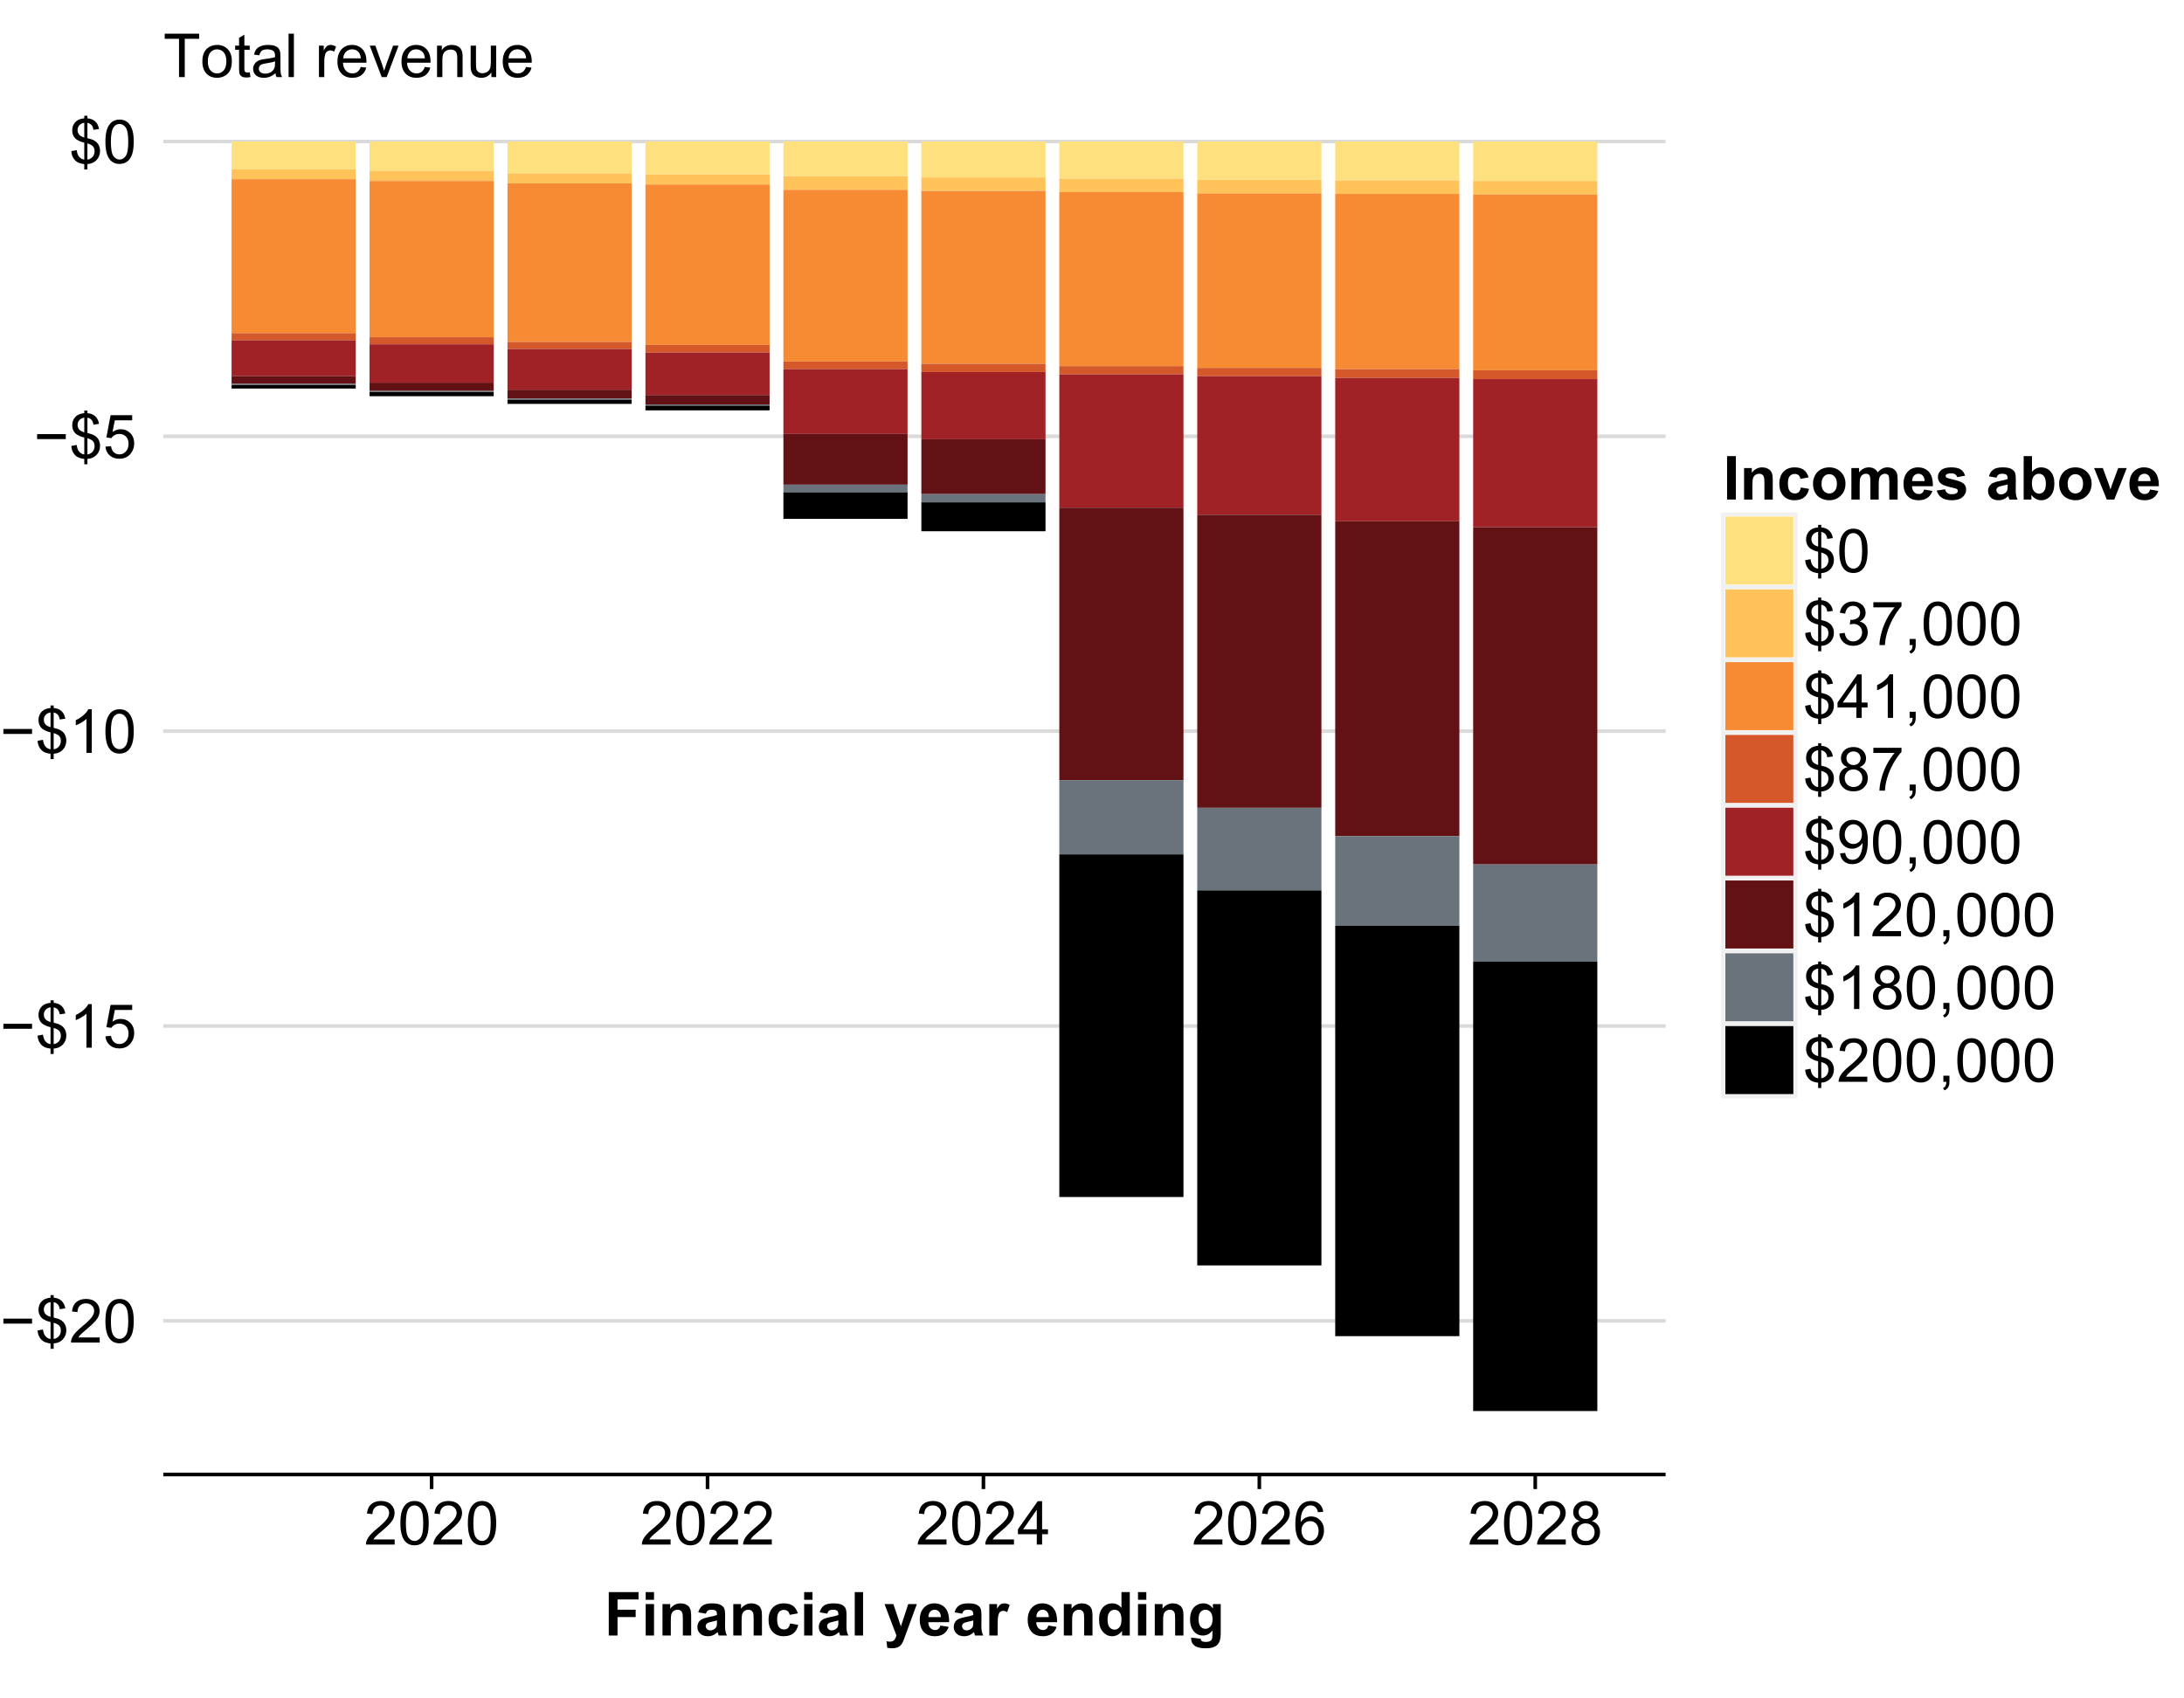 <?xml version="1.0" encoding="UTF-8"?>
<svg xmlns="http://www.w3.org/2000/svg" xmlns:xlink="http://www.w3.org/1999/xlink" width="648pt" height="504pt" viewBox="0 0 648 504" version="1.1">
<defs>
<g>
<symbol overflow="visible" id="glyph0-0">
<path style="stroke:none;" d="M 2.25 0 L 2.25 -11.25 L 11.25 -11.25 L 11.25 0 Z M 2.531 -0.281 L 10.969 -0.281 L 10.969 -10.969 L 2.531 -10.969 Z M 2.531 -0.281 "/>
</symbol>
<symbol overflow="visible" id="glyph0-1">
<path style="stroke:none;" d="M 9.508 -5.617 L 1 -5.617 L 1 -7.094 L 9.508 -7.094 Z M 9.508 -5.617 "/>
</symbol>
<symbol overflow="visible" id="glyph0-2">
<path style="stroke:none;" d="M 4.484 1.855 L 4.484 0.273 C 3.688 0.172 3.047 -0.004 2.555 -0.258 C 2.059 -0.512 1.629 -0.922 1.27 -1.492 C 0.906 -2.059 0.695 -2.754 0.641 -3.578 L 2.234 -3.875 C 2.352 -3.023 2.57 -2.402 2.883 -2.004 C 3.328 -1.441 3.859 -1.125 4.484 -1.062 L 4.484 -6.102 C 3.828 -6.219 3.164 -6.473 2.488 -6.855 C 1.98 -7.137 1.59 -7.523 1.32 -8.023 C 1.047 -8.52 0.914 -9.086 0.914 -9.719 C 0.914 -10.84 1.312 -11.75 2.109 -12.453 C 2.641 -12.918 3.43 -13.207 4.484 -13.316 L 4.484 -14.07 L 5.414 -14.07 L 5.414 -13.316 C 6.332 -13.227 7.059 -12.957 7.602 -12.508 C 8.289 -11.93 8.707 -11.141 8.852 -10.141 L 7.215 -9.898 C 7.117 -10.516 6.922 -10.992 6.629 -11.324 C 6.332 -11.652 5.93 -11.871 5.414 -11.98 L 5.414 -7.418 C 6.211 -7.215 6.738 -7.059 6.996 -6.953 C 7.488 -6.73 7.887 -6.465 8.199 -6.16 C 8.504 -5.848 8.742 -5.48 8.914 -5.055 C 9.078 -4.625 9.164 -4.16 9.168 -3.664 C 9.164 -2.566 8.816 -1.652 8.121 -0.922 C 7.422 -0.188 6.52 0.199 5.414 0.254 L 5.414 1.855 Z M 4.484 -11.996 C 3.863 -11.898 3.379 -11.652 3.027 -11.258 C 2.672 -10.855 2.496 -10.387 2.496 -9.844 C 2.496 -9.305 2.645 -8.852 2.949 -8.488 C 3.246 -8.125 3.758 -7.836 4.484 -7.621 Z M 5.414 -1.062 C 6.027 -1.137 6.535 -1.406 6.938 -1.863 C 7.336 -2.316 7.535 -2.879 7.539 -3.559 C 7.535 -4.129 7.395 -4.594 7.113 -4.945 C 6.828 -5.293 6.262 -5.602 5.414 -5.879 Z M 5.414 -1.062 "/>
</symbol>
<symbol overflow="visible" id="glyph0-3">
<path style="stroke:none;" d="M 9.062 -1.52 L 9.062 0 L 0.547 0 C 0.531 -0.379 0.594 -0.742 0.73 -1.098 C 0.945 -1.676 1.293 -2.25 1.77 -2.812 C 2.246 -3.375 2.934 -4.023 3.84 -4.766 C 5.238 -5.906 6.188 -6.816 6.68 -7.492 C 7.172 -8.16 7.418 -8.793 7.418 -9.395 C 7.418 -10.02 7.191 -10.551 6.746 -10.98 C 6.293 -11.41 5.711 -11.625 4.992 -11.629 C 4.23 -11.625 3.621 -11.395 3.164 -10.941 C 2.703 -10.48 2.469 -9.848 2.469 -9.043 L 0.844 -9.211 C 0.953 -10.422 1.371 -11.344 2.102 -11.984 C 2.824 -12.617 3.801 -12.938 5.027 -12.938 C 6.262 -12.938 7.238 -12.594 7.961 -11.91 C 8.68 -11.223 9.039 -10.371 9.043 -9.359 C 9.039 -8.84 8.934 -8.336 8.727 -7.84 C 8.512 -7.34 8.164 -6.812 7.676 -6.266 C 7.188 -5.711 6.375 -4.957 5.238 -4 C 4.285 -3.199 3.676 -2.66 3.41 -2.379 C 3.141 -2.094 2.918 -1.805 2.742 -1.52 Z M 9.062 -1.52 "/>
</symbol>
<symbol overflow="visible" id="glyph0-4">
<path style="stroke:none;" d="M 0.746 -6.355 C 0.742 -7.875 0.898 -9.102 1.215 -10.031 C 1.527 -10.961 1.996 -11.676 2.613 -12.18 C 3.23 -12.684 4.008 -12.938 4.949 -12.938 C 5.637 -12.938 6.242 -12.797 6.766 -12.52 C 7.285 -12.238 7.715 -11.836 8.059 -11.316 C 8.395 -10.789 8.664 -10.152 8.859 -9.398 C 9.051 -8.645 9.145 -7.629 9.148 -6.355 C 9.145 -4.84 8.992 -3.617 8.684 -2.691 C 8.371 -1.762 7.906 -1.047 7.289 -0.539 C 6.672 -0.035 5.891 0.215 4.949 0.219 C 3.703 0.215 2.727 -0.227 2.023 -1.117 C 1.168 -2.188 0.742 -3.934 0.746 -6.355 Z M 2.375 -6.355 C 2.371 -4.234 2.621 -2.824 3.117 -2.129 C 3.609 -1.426 4.219 -1.078 4.949 -1.082 C 5.672 -1.078 6.281 -1.43 6.781 -2.137 C 7.273 -2.836 7.523 -4.242 7.523 -6.355 C 7.523 -8.473 7.273 -9.883 6.781 -10.582 C 6.281 -11.277 5.664 -11.625 4.93 -11.629 C 4.199 -11.625 3.621 -11.316 3.191 -10.703 C 2.645 -9.918 2.371 -8.469 2.375 -6.355 Z M 2.375 -6.355 "/>
</symbol>
<symbol overflow="visible" id="glyph0-5">
<path style="stroke:none;" d="M 6.707 0 L 5.125 0 L 5.125 -10.082 C 4.742 -9.715 4.242 -9.352 3.625 -8.988 C 3.004 -8.625 2.449 -8.352 1.961 -8.172 L 1.961 -9.703 C 2.844 -10.117 3.617 -10.621 4.281 -11.215 C 4.941 -11.805 5.41 -12.379 5.688 -12.938 L 6.707 -12.938 Z M 6.707 0 "/>
</symbol>
<symbol overflow="visible" id="glyph0-6">
<path style="stroke:none;" d="M 0.746 -3.375 L 2.406 -3.516 C 2.527 -2.707 2.812 -2.098 3.266 -1.691 C 3.711 -1.281 4.254 -1.078 4.887 -1.082 C 5.648 -1.078 6.293 -1.363 6.82 -1.941 C 7.344 -2.512 7.605 -3.273 7.609 -4.227 C 7.605 -5.125 7.352 -5.84 6.848 -6.363 C 6.34 -6.883 5.676 -7.141 4.859 -7.145 C 4.344 -7.141 3.887 -7.027 3.48 -6.797 C 3.07 -6.566 2.746 -6.266 2.516 -5.898 L 1.027 -6.09 L 2.277 -12.711 L 8.684 -12.711 L 8.684 -11.195 L 3.543 -11.195 L 2.848 -7.734 C 3.621 -8.273 4.43 -8.543 5.281 -8.543 C 6.402 -8.543 7.352 -8.152 8.129 -7.371 C 8.898 -6.59 9.285 -5.586 9.289 -4.367 C 9.285 -3.195 8.945 -2.188 8.27 -1.344 C 7.441 -0.301 6.316 0.215 4.887 0.219 C 3.715 0.215 2.758 -0.109 2.016 -0.766 C 1.273 -1.418 0.848 -2.289 0.746 -3.375 Z M 0.746 -3.375 "/>
</symbol>
<symbol overflow="visible" id="glyph0-7">
<path style="stroke:none;" d="M 5.82 0 L 5.82 -3.086 L 0.227 -3.086 L 0.227 -4.535 L 6.109 -12.883 L 7.398 -12.883 L 7.398 -4.535 L 9.141 -4.535 L 9.141 -3.086 L 7.398 -3.086 L 7.398 0 Z M 5.82 -4.535 L 5.82 -10.344 L 1.785 -4.535 Z M 5.82 -4.535 "/>
</symbol>
<symbol overflow="visible" id="glyph0-8">
<path style="stroke:none;" d="M 8.957 -9.73 L 7.383 -9.605 C 7.242 -10.223 7.043 -10.676 6.785 -10.961 C 6.355 -11.41 5.828 -11.637 5.203 -11.637 C 4.695 -11.637 4.25 -11.496 3.875 -11.215 C 3.375 -10.852 2.984 -10.32 2.695 -9.625 C 2.406 -8.926 2.258 -7.934 2.25 -6.645 C 2.629 -7.223 3.094 -7.652 3.645 -7.938 C 4.195 -8.215 4.773 -8.355 5.379 -8.359 C 6.434 -8.355 7.328 -7.969 8.07 -7.195 C 8.809 -6.418 9.18 -5.414 9.184 -4.184 C 9.18 -3.371 9.008 -2.617 8.66 -1.926 C 8.312 -1.23 7.832 -0.699 7.227 -0.332 C 6.613 0.035 5.922 0.215 5.148 0.219 C 3.828 0.215 2.754 -0.266 1.922 -1.234 C 1.09 -2.199 0.672 -3.797 0.676 -6.031 C 0.672 -8.516 1.133 -10.328 2.055 -11.461 C 2.855 -12.445 3.938 -12.938 5.301 -12.938 C 6.312 -12.938 7.141 -12.652 7.789 -12.086 C 8.434 -11.516 8.824 -10.73 8.957 -9.73 Z M 2.496 -4.176 C 2.496 -3.629 2.609 -3.105 2.844 -2.609 C 3.07 -2.109 3.395 -1.73 3.812 -1.473 C 4.227 -1.207 4.664 -1.078 5.125 -1.082 C 5.789 -1.078 6.363 -1.348 6.844 -1.891 C 7.324 -2.426 7.562 -3.156 7.566 -4.086 C 7.562 -4.973 7.328 -5.676 6.855 -6.191 C 6.379 -6.703 5.781 -6.961 5.062 -6.961 C 4.348 -6.961 3.738 -6.703 3.242 -6.191 C 2.742 -5.676 2.496 -5.004 2.496 -4.176 Z M 2.496 -4.176 "/>
</symbol>
<symbol overflow="visible" id="glyph0-9">
<path style="stroke:none;" d="M 3.18 -6.988 C 2.52 -7.227 2.035 -7.57 1.723 -8.016 C 1.406 -8.461 1.246 -8.992 1.25 -9.617 C 1.246 -10.551 1.582 -11.34 2.258 -11.98 C 2.93 -12.617 3.828 -12.938 4.949 -12.938 C 6.07 -12.938 6.977 -12.609 7.664 -11.957 C 8.348 -11.301 8.688 -10.504 8.691 -9.57 C 8.688 -8.969 8.531 -8.449 8.219 -8.012 C 7.902 -7.566 7.426 -7.227 6.793 -6.988 C 7.582 -6.727 8.184 -6.309 8.598 -5.738 C 9.008 -5.16 9.215 -4.477 9.219 -3.684 C 9.215 -2.578 8.828 -1.652 8.051 -0.906 C 7.27 -0.156 6.242 0.215 4.977 0.219 C 3.699 0.215 2.676 -0.156 1.898 -0.91 C 1.117 -1.66 0.727 -2.602 0.73 -3.727 C 0.727 -4.562 0.938 -5.262 1.367 -5.832 C 1.789 -6.395 2.395 -6.781 3.18 -6.988 Z M 2.867 -9.668 C 2.863 -9.059 3.059 -8.559 3.453 -8.172 C 3.844 -7.785 4.355 -7.594 4.984 -7.594 C 5.59 -7.594 6.09 -7.785 6.48 -8.168 C 6.871 -8.551 7.066 -9.02 7.066 -9.578 C 7.066 -10.156 6.863 -10.645 6.465 -11.043 C 6.059 -11.438 5.559 -11.637 4.965 -11.637 C 4.359 -11.637 3.859 -11.441 3.465 -11.055 C 3.062 -10.668 2.863 -10.207 2.867 -9.668 Z M 2.355 -3.719 C 2.355 -3.262 2.461 -2.824 2.676 -2.406 C 2.887 -1.98 3.203 -1.652 3.629 -1.426 C 4.047 -1.191 4.504 -1.078 4.992 -1.082 C 5.746 -1.078 6.367 -1.32 6.863 -1.809 C 7.352 -2.293 7.598 -2.91 7.602 -3.664 C 7.598 -4.422 7.344 -5.055 6.84 -5.555 C 6.332 -6.051 5.699 -6.297 4.938 -6.301 C 4.191 -6.297 3.574 -6.051 3.09 -5.562 C 2.598 -5.066 2.355 -4.453 2.355 -3.719 Z M 2.355 -3.719 "/>
</symbol>
<symbol overflow="visible" id="glyph0-10">
<path style="stroke:none;" d="M 0.758 -3.402 L 2.336 -3.613 C 2.516 -2.711 2.824 -2.062 3.266 -1.672 C 3.699 -1.273 4.23 -1.078 4.859 -1.082 C 5.602 -1.078 6.23 -1.336 6.746 -1.855 C 7.254 -2.367 7.512 -3.004 7.516 -3.77 C 7.512 -4.492 7.273 -5.094 6.801 -5.566 C 6.324 -6.035 5.723 -6.27 4.992 -6.273 C 4.691 -6.27 4.316 -6.211 3.875 -6.102 L 4.051 -7.488 C 4.152 -7.473 4.238 -7.465 4.305 -7.469 C 4.977 -7.465 5.582 -7.641 6.125 -7.996 C 6.66 -8.344 6.93 -8.887 6.934 -9.625 C 6.93 -10.199 6.734 -10.68 6.344 -11.062 C 5.949 -11.445 5.441 -11.637 4.824 -11.637 C 4.207 -11.637 3.695 -11.441 3.285 -11.055 C 2.875 -10.668 2.613 -10.09 2.496 -9.316 L 0.914 -9.598 C 1.105 -10.656 1.543 -11.477 2.23 -12.062 C 2.914 -12.645 3.766 -12.938 4.789 -12.938 C 5.488 -12.938 6.137 -12.785 6.73 -12.484 C 7.32 -12.18 7.773 -11.77 8.09 -11.25 C 8.402 -10.727 8.559 -10.172 8.562 -9.59 C 8.559 -9.031 8.41 -8.523 8.113 -8.066 C 7.812 -7.609 7.371 -7.246 6.785 -6.977 C 7.547 -6.801 8.137 -6.438 8.562 -5.883 C 8.98 -5.328 9.191 -4.633 9.195 -3.805 C 9.191 -2.676 8.781 -1.723 7.965 -0.945 C 7.141 -0.164 6.105 0.223 4.852 0.227 C 3.719 0.223 2.777 -0.109 2.035 -0.781 C 1.285 -1.453 0.859 -2.328 0.758 -3.402 Z M 0.758 -3.402 "/>
</symbol>
<symbol overflow="visible" id="glyph0-11">
<path style="stroke:none;" d="M 0.852 -11.195 L 0.852 -12.719 L 9.195 -12.719 L 9.195 -11.488 C 8.367 -10.613 7.555 -9.453 6.754 -8.008 C 5.945 -6.559 5.324 -5.07 4.887 -3.543 C 4.57 -2.461 4.367 -1.281 4.281 0 L 2.656 0 C 2.668 -1.012 2.867 -2.234 3.25 -3.672 C 3.629 -5.105 4.176 -6.492 4.891 -7.828 C 5.602 -9.16 6.359 -10.281 7.164 -11.195 Z M 0.852 -11.195 "/>
</symbol>
<symbol overflow="visible" id="glyph0-12">
<path style="stroke:none;" d="M 1.602 0 L 1.602 -1.801 L 3.402 -1.801 L 3.402 0 C 3.398 0.66 3.281 1.191 3.051 1.602 C 2.812 2.008 2.441 2.324 1.934 2.547 L 1.492 1.871 C 1.824 1.723 2.07 1.508 2.23 1.227 C 2.387 0.938 2.477 0.531 2.496 0 Z M 1.602 0 "/>
</symbol>
<symbol overflow="visible" id="glyph0-13">
<path style="stroke:none;" d="M 0.984 -2.98 L 2.504 -3.121 C 2.629 -2.402 2.875 -1.883 3.242 -1.562 C 3.602 -1.238 4.07 -1.078 4.641 -1.082 C 5.125 -1.078 5.551 -1.188 5.918 -1.414 C 6.285 -1.633 6.586 -1.934 6.82 -2.309 C 7.055 -2.68 7.25 -3.18 7.41 -3.816 C 7.566 -4.445 7.645 -5.09 7.648 -5.75 C 7.645 -5.812 7.641 -5.918 7.637 -6.062 C 7.316 -5.559 6.887 -5.148 6.34 -4.836 C 5.793 -4.52 5.199 -4.363 4.562 -4.367 C 3.492 -4.363 2.59 -4.75 1.852 -5.527 C 1.113 -6.297 0.742 -7.316 0.746 -8.586 C 0.742 -9.891 1.129 -10.945 1.902 -11.742 C 2.672 -12.539 3.637 -12.938 4.797 -12.938 C 5.633 -12.938 6.398 -12.711 7.098 -12.262 C 7.789 -11.809 8.316 -11.164 8.68 -10.332 C 9.035 -9.492 9.215 -8.285 9.219 -6.707 C 9.215 -5.055 9.039 -3.742 8.684 -2.77 C 8.324 -1.793 7.793 -1.051 7.09 -0.543 C 6.383 -0.035 5.555 0.215 4.605 0.219 C 3.598 0.215 2.773 -0.062 2.137 -0.621 C 1.496 -1.18 1.113 -1.965 0.984 -2.98 Z M 7.461 -8.664 C 7.457 -9.57 7.215 -10.293 6.734 -10.828 C 6.25 -11.359 5.672 -11.625 4.992 -11.629 C 4.289 -11.625 3.676 -11.336 3.156 -10.766 C 2.633 -10.188 2.371 -9.445 2.375 -8.535 C 2.371 -7.711 2.621 -7.043 3.117 -6.535 C 3.609 -6.02 4.219 -5.766 4.949 -5.766 C 5.68 -5.766 6.281 -6.02 6.754 -6.535 C 7.223 -7.043 7.457 -7.754 7.461 -8.664 Z M 7.461 -8.664 "/>
</symbol>
<symbol overflow="visible" id="glyph0-14">
<path style="stroke:none;" d="M 4.668 0 L 4.668 -11.363 L 0.422 -11.363 L 0.422 -12.883 L 10.633 -12.883 L 10.633 -11.363 L 6.371 -11.363 L 6.371 0 Z M 4.668 0 "/>
</symbol>
<symbol overflow="visible" id="glyph0-15">
<path style="stroke:none;" d="M 0.598 -4.668 C 0.598 -6.391 1.078 -7.672 2.039 -8.508 C 2.84 -9.199 3.816 -9.543 4.977 -9.547 C 6.254 -9.543 7.305 -9.125 8.121 -8.285 C 8.934 -7.441 9.34 -6.277 9.344 -4.797 C 9.34 -3.594 9.16 -2.648 8.801 -1.961 C 8.441 -1.27 7.914 -0.734 7.227 -0.359 C 6.535 0.023 5.785 0.211 4.977 0.211 C 3.664 0.211 2.609 -0.207 1.805 -1.047 C 1 -1.883 0.598 -3.09 0.598 -4.668 Z M 2.223 -4.668 C 2.219 -3.469 2.48 -2.574 3.004 -1.98 C 3.523 -1.387 4.18 -1.09 4.977 -1.09 C 5.758 -1.09 6.41 -1.387 6.934 -1.984 C 7.453 -2.582 7.715 -3.492 7.719 -4.719 C 7.715 -5.871 7.453 -6.746 6.93 -7.344 C 6.402 -7.934 5.75 -8.23 4.977 -8.234 C 4.18 -8.23 3.523 -7.938 3.004 -7.348 C 2.48 -6.754 2.219 -5.859 2.223 -4.668 Z M 2.223 -4.668 "/>
</symbol>
<symbol overflow="visible" id="glyph0-16">
<path style="stroke:none;" d="M 4.641 -1.414 L 4.867 -0.016 C 4.422 0.078 4.023 0.121 3.672 0.125 C 3.098 0.121 2.652 0.035 2.336 -0.148 C 2.02 -0.328 1.797 -0.566 1.668 -0.863 C 1.539 -1.156 1.477 -1.781 1.477 -2.734 L 1.477 -8.102 L 0.316 -8.102 L 0.316 -9.336 L 1.477 -9.336 L 1.477 -11.645 L 3.051 -12.594 L 3.051 -9.336 L 4.641 -9.336 L 4.641 -8.102 L 3.051 -8.102 L 3.051 -2.645 C 3.047 -2.191 3.074 -1.902 3.133 -1.773 C 3.188 -1.645 3.277 -1.543 3.406 -1.465 C 3.527 -1.387 3.707 -1.348 3.945 -1.352 C 4.117 -1.348 4.352 -1.367 4.641 -1.414 Z M 4.641 -1.414 "/>
</symbol>
<symbol overflow="visible" id="glyph0-17">
<path style="stroke:none;" d="M 7.277 -1.152 C 6.691 -0.652 6.125 -0.301 5.586 -0.098 C 5.039 0.109 4.457 0.211 3.84 0.211 C 2.812 0.211 2.027 -0.039 1.477 -0.539 C 0.922 -1.039 0.645 -1.68 0.648 -2.461 C 0.645 -2.918 0.75 -3.336 0.961 -3.715 C 1.168 -4.09 1.438 -4.391 1.777 -4.621 C 2.113 -4.848 2.496 -5.02 2.918 -5.141 C 3.227 -5.219 3.695 -5.301 4.324 -5.379 C 5.602 -5.531 6.539 -5.711 7.145 -5.922 C 7.148 -6.137 7.152 -6.273 7.156 -6.336 C 7.152 -6.977 7.004 -7.434 6.707 -7.699 C 6.301 -8.055 5.699 -8.23 4.906 -8.234 C 4.156 -8.23 3.609 -8.102 3.258 -7.844 C 2.902 -7.582 2.637 -7.121 2.469 -6.461 L 0.922 -6.672 C 1.059 -7.332 1.293 -7.867 1.617 -8.273 C 1.938 -8.68 2.402 -8.992 3.016 -9.215 C 3.621 -9.434 4.328 -9.543 5.133 -9.547 C 5.93 -9.543 6.574 -9.449 7.074 -9.266 C 7.566 -9.074 7.934 -8.84 8.172 -8.555 C 8.402 -8.27 8.566 -7.91 8.664 -7.48 C 8.715 -7.207 8.742 -6.719 8.746 -6.02 L 8.746 -3.91 C 8.742 -2.434 8.773 -1.504 8.844 -1.117 C 8.906 -0.727 9.043 -0.355 9.246 0 L 7.594 0 C 7.43 -0.328 7.324 -0.711 7.277 -1.152 Z M 7.145 -4.684 C 6.566 -4.445 5.707 -4.246 4.562 -4.086 C 3.91 -3.988 3.449 -3.883 3.18 -3.77 C 2.91 -3.648 2.703 -3.477 2.555 -3.254 C 2.406 -3.027 2.332 -2.777 2.336 -2.504 C 2.332 -2.078 2.492 -1.727 2.816 -1.449 C 3.133 -1.164 3.602 -1.023 4.219 -1.027 C 4.828 -1.023 5.367 -1.156 5.844 -1.426 C 6.312 -1.691 6.664 -2.059 6.891 -2.523 C 7.059 -2.879 7.141 -3.406 7.145 -4.105 Z M 7.145 -4.684 "/>
</symbol>
<symbol overflow="visible" id="glyph0-18">
<path style="stroke:none;" d="M 1.152 0 L 1.152 -12.883 L 2.734 -12.883 L 2.734 0 Z M 1.152 0 "/>
</symbol>
<symbol overflow="visible" id="glyph0-19">
<path style="stroke:none;" d=""/>
</symbol>
<symbol overflow="visible" id="glyph0-20">
<path style="stroke:none;" d="M 1.168 0 L 1.168 -9.336 L 2.594 -9.336 L 2.594 -7.918 C 2.953 -8.578 3.289 -9.016 3.598 -9.23 C 3.906 -9.438 4.242 -9.543 4.613 -9.547 C 5.145 -9.543 5.688 -9.375 6.242 -9.035 L 5.695 -7.566 C 5.309 -7.793 4.922 -7.91 4.535 -7.91 C 4.188 -7.91 3.875 -7.805 3.602 -7.598 C 3.324 -7.387 3.129 -7.098 3.016 -6.734 C 2.836 -6.168 2.746 -5.555 2.75 -4.887 L 2.75 0 Z M 1.168 0 "/>
</symbol>
<symbol overflow="visible" id="glyph0-21">
<path style="stroke:none;" d="M 7.578 -3.008 L 9.211 -2.805 C 8.953 -1.848 8.473 -1.105 7.777 -0.578 C 7.078 -0.051 6.188 0.211 5.105 0.211 C 3.738 0.211 2.656 -0.207 1.859 -1.051 C 1.055 -1.887 0.656 -3.066 0.66 -4.586 C 0.656 -6.156 1.059 -7.375 1.871 -8.246 C 2.676 -9.109 3.727 -9.543 5.02 -9.547 C 6.266 -9.543 7.285 -9.117 8.078 -8.27 C 8.867 -7.418 9.262 -6.223 9.266 -4.684 C 9.262 -4.586 9.258 -4.445 9.254 -4.262 L 2.293 -4.262 C 2.348 -3.234 2.641 -2.449 3.164 -1.906 C 3.684 -1.359 4.332 -1.09 5.117 -1.09 C 5.691 -1.09 6.188 -1.242 6.598 -1.547 C 7.008 -1.852 7.332 -2.336 7.578 -3.008 Z M 2.383 -5.562 L 7.594 -5.562 C 7.523 -6.344 7.324 -6.934 6.996 -7.328 C 6.492 -7.934 5.836 -8.238 5.035 -8.242 C 4.305 -8.238 3.695 -7.996 3.203 -7.512 C 2.707 -7.027 2.434 -6.375 2.383 -5.562 Z M 2.383 -5.562 "/>
</symbol>
<symbol overflow="visible" id="glyph0-22">
<path style="stroke:none;" d="M 3.781 0 L 0.227 -9.336 L 1.898 -9.336 L 3.902 -3.742 C 4.117 -3.137 4.316 -2.512 4.5 -1.863 C 4.641 -2.355 4.836 -2.945 5.09 -3.641 L 7.164 -9.336 L 8.789 -9.336 L 5.258 0 Z M 3.781 0 "/>
</symbol>
<symbol overflow="visible" id="glyph0-23">
<path style="stroke:none;" d="M 1.188 0 L 1.188 -9.336 L 2.609 -9.336 L 2.609 -8.008 C 3.293 -9.031 4.285 -9.543 5.582 -9.547 C 6.141 -9.543 6.656 -9.441 7.133 -9.242 C 7.602 -9.035 7.957 -8.77 8.191 -8.445 C 8.426 -8.113 8.59 -7.727 8.684 -7.277 C 8.742 -6.98 8.77 -6.465 8.773 -5.738 L 8.773 0 L 7.188 0 L 7.188 -5.68 C 7.184 -6.32 7.121 -6.801 7.004 -7.121 C 6.879 -7.438 6.66 -7.695 6.348 -7.887 C 6.031 -8.074 5.664 -8.168 5.246 -8.172 C 4.566 -8.168 3.984 -7.953 3.5 -7.531 C 3.008 -7.102 2.766 -6.293 2.77 -5.098 L 2.77 0 Z M 1.188 0 "/>
</symbol>
<symbol overflow="visible" id="glyph0-24">
<path style="stroke:none;" d="M 7.305 0 L 7.305 -1.371 C 6.574 -0.316 5.586 0.211 4.344 0.211 C 3.789 0.211 3.273 0.105 2.797 -0.105 C 2.316 -0.316 1.965 -0.578 1.734 -0.898 C 1.504 -1.215 1.34 -1.609 1.25 -2.074 C 1.18 -2.383 1.148 -2.875 1.152 -3.551 L 1.152 -9.336 L 2.734 -9.336 L 2.734 -4.156 C 2.73 -3.328 2.762 -2.773 2.828 -2.488 C 2.926 -2.07 3.137 -1.742 3.461 -1.508 C 3.781 -1.266 4.18 -1.148 4.656 -1.152 C 5.129 -1.148 5.574 -1.27 5.992 -1.516 C 6.406 -1.758 6.699 -2.09 6.875 -2.508 C 7.047 -2.926 7.137 -3.531 7.137 -4.332 L 7.137 -9.336 L 8.719 -9.336 L 8.719 0 Z M 7.305 0 "/>
</symbol>
<symbol overflow="visible" id="glyph1-0">
<path style="stroke:none;" d="M 2.25 0 L 2.25 -11.25 L 11.25 -11.25 L 11.25 0 Z M 2.531 -0.281 L 10.969 -0.281 L 10.969 -10.969 L 2.531 -10.969 Z M 2.531 -0.281 "/>
</symbol>
<symbol overflow="visible" id="glyph1-1">
<path style="stroke:none;" d="M 1.328 0 L 1.328 -12.883 L 10.16 -12.883 L 10.16 -10.703 L 3.93 -10.703 L 3.93 -7.656 L 9.309 -7.656 L 9.309 -5.477 L 3.93 -5.477 L 3.93 0 Z M 1.328 0 "/>
</symbol>
<symbol overflow="visible" id="glyph1-2">
<path style="stroke:none;" d="M 1.293 -10.602 L 1.293 -12.883 L 3.762 -12.883 L 3.762 -10.602 Z M 1.293 0 L 1.293 -9.336 L 3.762 -9.336 L 3.762 0 Z M 1.293 0 "/>
</symbol>
<symbol overflow="visible" id="glyph1-3">
<path style="stroke:none;" d="M 9.781 0 L 7.312 0 L 7.312 -4.766 C 7.312 -5.766 7.258 -6.418 7.152 -6.719 C 7.047 -7.012 6.875 -7.242 6.641 -7.41 C 6.398 -7.57 6.113 -7.652 5.781 -7.656 C 5.352 -7.652 4.969 -7.535 4.629 -7.305 C 4.289 -7.066 4.055 -6.754 3.93 -6.371 C 3.801 -5.98 3.738 -5.266 3.742 -4.227 L 3.742 0 L 1.273 0 L 1.273 -9.336 L 3.57 -9.336 L 3.57 -7.961 C 4.379 -9.016 5.406 -9.543 6.645 -9.547 C 7.188 -9.543 7.684 -9.445 8.137 -9.25 C 8.586 -9.051 8.926 -8.801 9.16 -8.5 C 9.387 -8.191 9.551 -7.844 9.645 -7.461 C 9.734 -7.07 9.777 -6.52 9.781 -5.801 Z M 9.781 0 "/>
</symbol>
<symbol overflow="visible" id="glyph1-4">
<path style="stroke:none;" d="M 3.137 -6.484 L 0.898 -6.891 C 1.145 -7.789 1.578 -8.457 2.195 -8.895 C 2.809 -9.328 3.723 -9.543 4.938 -9.547 C 6.039 -9.543 6.859 -9.414 7.402 -9.152 C 7.938 -8.891 8.316 -8.559 8.539 -8.16 C 8.754 -7.758 8.863 -7.02 8.867 -5.949 L 8.844 -3.066 C 8.84 -2.242 8.879 -1.637 8.961 -1.25 C 9.035 -0.859 9.184 -0.445 9.406 0 L 6.961 0 C 6.895 -0.164 6.812 -0.406 6.723 -0.73 C 6.68 -0.875 6.652 -0.973 6.637 -1.02 C 6.211 -0.609 5.758 -0.301 5.281 -0.098 C 4.797 0.109 4.285 0.211 3.742 0.211 C 2.781 0.211 2.023 -0.047 1.473 -0.57 C 0.914 -1.086 0.637 -1.746 0.641 -2.547 C 0.637 -3.074 0.766 -3.543 1.02 -3.957 C 1.27 -4.367 1.621 -4.684 2.078 -4.906 C 2.527 -5.125 3.184 -5.32 4.043 -5.484 C 5.195 -5.699 5.992 -5.898 6.441 -6.09 L 6.441 -6.336 C 6.438 -6.805 6.32 -7.145 6.09 -7.352 C 5.852 -7.551 5.41 -7.652 4.766 -7.656 C 4.32 -7.652 3.977 -7.566 3.734 -7.395 C 3.484 -7.223 3.285 -6.918 3.137 -6.484 Z M 6.441 -4.484 C 6.121 -4.375 5.621 -4.25 4.938 -4.102 C 4.25 -3.953 3.801 -3.809 3.594 -3.672 C 3.266 -3.441 3.105 -3.152 3.109 -2.805 C 3.105 -2.457 3.234 -2.156 3.496 -1.906 C 3.75 -1.652 4.078 -1.527 4.484 -1.531 C 4.922 -1.527 5.348 -1.676 5.758 -1.969 C 6.051 -2.191 6.246 -2.461 6.344 -2.785 C 6.406 -2.992 6.438 -3.395 6.441 -3.992 Z M 6.441 -4.484 "/>
</symbol>
<symbol overflow="visible" id="glyph1-5">
<path style="stroke:none;" d="M 9.43 -6.574 L 6.996 -6.133 C 6.914 -6.617 6.727 -6.984 6.438 -7.23 C 6.145 -7.477 5.77 -7.598 5.309 -7.602 C 4.691 -7.598 4.199 -7.387 3.836 -6.965 C 3.469 -6.539 3.285 -5.828 3.289 -4.836 C 3.285 -3.723 3.473 -2.941 3.844 -2.484 C 4.215 -2.027 4.715 -1.797 5.344 -1.801 C 5.812 -1.797 6.195 -1.93 6.496 -2.199 C 6.793 -2.465 7.004 -2.926 7.129 -3.578 L 9.555 -3.164 C 9.301 -2.047 8.816 -1.203 8.102 -0.641 C 7.387 -0.07 6.43 0.211 5.23 0.211 C 3.859 0.211 2.77 -0.219 1.961 -1.082 C 1.148 -1.941 0.742 -3.133 0.746 -4.656 C 0.742 -6.195 1.152 -7.395 1.969 -8.258 C 2.781 -9.113 3.883 -9.543 5.273 -9.547 C 6.406 -9.543 7.309 -9.301 7.984 -8.812 C 8.652 -8.32 9.133 -7.574 9.43 -6.574 Z M 9.43 -6.574 "/>
</symbol>
<symbol overflow="visible" id="glyph1-6">
<path style="stroke:none;" d="M 1.293 0 L 1.293 -12.883 L 3.762 -12.883 L 3.762 0 Z M 1.293 0 "/>
</symbol>
<symbol overflow="visible" id="glyph1-7">
<path style="stroke:none;" d=""/>
</symbol>
<symbol overflow="visible" id="glyph1-8">
<path style="stroke:none;" d="M 0.125 -9.336 L 2.75 -9.336 L 4.984 -2.707 L 7.164 -9.336 L 9.719 -9.336 L 6.426 -0.352 L 5.836 1.273 C 5.617 1.816 5.41 2.234 5.215 2.523 C 5.02 2.809 4.793 3.039 4.539 3.219 C 4.281 3.395 3.969 3.535 3.598 3.637 C 3.223 3.734 2.801 3.785 2.336 3.789 C 1.859 3.785 1.395 3.734 0.941 3.641 L 0.719 1.703 C 1.105 1.777 1.453 1.816 1.766 1.82 C 2.336 1.816 2.762 1.648 3.039 1.312 C 3.312 0.977 3.523 0.547 3.672 0.027 Z M 0.125 -9.336 "/>
</symbol>
<symbol overflow="visible" id="glyph1-9">
<path style="stroke:none;" d="M 6.695 -2.969 L 9.156 -2.559 C 8.84 -1.652 8.34 -0.965 7.66 -0.496 C 6.973 -0.023 6.121 0.211 5.098 0.211 C 3.473 0.211 2.27 -0.316 1.492 -1.379 C 0.875 -2.227 0.566 -3.301 0.57 -4.598 C 0.566 -6.141 0.973 -7.352 1.781 -8.23 C 2.59 -9.105 3.613 -9.543 4.852 -9.547 C 6.238 -9.543 7.332 -9.086 8.137 -8.168 C 8.938 -7.25 9.32 -5.844 9.289 -3.953 L 3.102 -3.953 C 3.117 -3.219 3.316 -2.648 3.699 -2.242 C 4.078 -1.832 4.555 -1.629 5.125 -1.633 C 5.508 -1.629 5.832 -1.734 6.098 -1.949 C 6.359 -2.156 6.559 -2.496 6.695 -2.969 Z M 6.836 -5.469 C 6.816 -6.18 6.633 -6.723 6.285 -7.098 C 5.93 -7.465 5.5 -7.652 5 -7.656 C 4.457 -7.652 4.012 -7.457 3.664 -7.066 C 3.309 -6.672 3.137 -6.137 3.148 -5.469 Z M 6.836 -5.469 "/>
</symbol>
<symbol overflow="visible" id="glyph1-10">
<path style="stroke:none;" d="M 3.656 0 L 1.188 0 L 1.188 -9.336 L 3.48 -9.336 L 3.48 -8.008 C 3.871 -8.629 4.223 -9.043 4.539 -9.246 C 4.848 -9.445 5.203 -9.543 5.609 -9.547 C 6.168 -9.543 6.711 -9.387 7.234 -9.078 L 6.469 -6.926 C 6.051 -7.191 5.664 -7.324 5.309 -7.328 C 4.961 -7.324 4.668 -7.23 4.43 -7.043 C 4.188 -6.852 3.996 -6.508 3.863 -6.012 C 3.723 -5.512 3.656 -4.469 3.656 -2.883 Z M 3.656 0 "/>
</symbol>
<symbol overflow="visible" id="glyph1-11">
<path style="stroke:none;" d="M 9.852 0 L 7.559 0 L 7.559 -1.371 C 7.176 -0.836 6.723 -0.438 6.207 -0.18 C 5.684 0.082 5.164 0.211 4.641 0.211 C 3.566 0.211 2.645 -0.219 1.883 -1.086 C 1.117 -1.945 0.738 -3.152 0.738 -4.703 C 0.738 -6.281 1.109 -7.484 1.852 -8.309 C 2.594 -9.133 3.535 -9.543 4.676 -9.547 C 5.719 -9.543 6.621 -9.109 7.383 -8.242 L 7.383 -12.883 L 9.852 -12.883 Z M 3.262 -4.867 C 3.258 -3.871 3.395 -3.152 3.672 -2.707 C 4.07 -2.062 4.629 -1.738 5.344 -1.742 C 5.91 -1.738 6.391 -1.98 6.793 -2.465 C 7.188 -2.945 7.387 -3.668 7.391 -4.633 C 7.387 -5.703 7.195 -6.477 6.809 -6.949 C 6.422 -7.418 5.926 -7.652 5.328 -7.656 C 4.734 -7.652 4.242 -7.418 3.852 -6.957 C 3.453 -6.488 3.258 -5.793 3.262 -4.867 Z M 3.262 -4.867 "/>
</symbol>
<symbol overflow="visible" id="glyph1-12">
<path style="stroke:none;" d="M 1.062 0.617 L 3.883 0.957 C 3.926 1.281 4.035 1.508 4.211 1.633 C 4.441 1.809 4.809 1.898 5.316 1.898 C 5.957 1.898 6.441 1.801 6.766 1.609 C 6.98 1.477 7.145 1.27 7.258 0.984 C 7.332 0.777 7.371 0.402 7.375 -0.148 L 7.375 -1.512 C 6.633 -0.504 5.699 0 4.578 0 C 3.32 0 2.328 -0.527 1.602 -1.59 C 1.023 -2.426 0.738 -3.469 0.738 -4.719 C 0.738 -6.281 1.113 -7.477 1.867 -8.305 C 2.617 -9.129 3.555 -9.543 4.676 -9.547 C 5.828 -9.543 6.777 -9.035 7.531 -8.023 L 7.531 -9.336 L 9.844 -9.336 L 9.844 -0.957 C 9.844 0.145 9.75 0.965 9.57 1.512 C 9.383 2.055 9.129 2.48 8.805 2.793 C 8.473 3.102 8.035 3.344 7.492 3.523 C 6.941 3.695 6.25 3.785 5.414 3.789 C 3.828 3.785 2.703 3.516 2.047 2.977 C 1.383 2.434 1.055 1.746 1.055 0.914 C 1.055 0.828 1.055 0.727 1.062 0.617 Z M 3.27 -4.859 C 3.27 -3.867 3.461 -3.145 3.844 -2.684 C 4.227 -2.223 4.699 -1.992 5.266 -1.996 C 5.867 -1.992 6.375 -2.227 6.793 -2.703 C 7.207 -3.172 7.418 -3.871 7.418 -4.797 C 7.418 -5.762 7.219 -6.48 6.82 -6.953 C 6.422 -7.418 5.918 -7.652 5.309 -7.656 C 4.715 -7.652 4.227 -7.422 3.844 -6.965 C 3.461 -6.5 3.27 -5.797 3.27 -4.859 Z M 3.27 -4.859 "/>
</symbol>
<symbol overflow="visible" id="glyph1-13">
<path style="stroke:none;" d="M 1.23 0 L 1.23 -12.883 L 3.832 -12.883 L 3.832 0 Z M 1.23 0 "/>
</symbol>
<symbol overflow="visible" id="glyph1-14">
<path style="stroke:none;" d="M 0.719 -4.797 C 0.715 -5.617 0.918 -6.41 1.324 -7.18 C 1.73 -7.945 2.301 -8.531 3.043 -8.938 C 3.781 -9.34 4.609 -9.543 5.527 -9.547 C 6.938 -9.543 8.098 -9.086 9 -8.168 C 9.898 -7.25 10.348 -6.09 10.352 -4.695 C 10.348 -3.277 9.891 -2.105 8.984 -1.18 C 8.07 -0.25 6.926 0.211 5.547 0.211 C 4.688 0.211 3.871 0.02 3.098 -0.367 C 2.32 -0.754 1.73 -1.32 1.324 -2.07 C 0.918 -2.812 0.715 -3.723 0.719 -4.797 Z M 3.25 -4.668 C 3.246 -3.738 3.465 -3.027 3.91 -2.539 C 4.348 -2.043 4.891 -1.797 5.539 -1.801 C 6.18 -1.797 6.719 -2.043 7.156 -2.539 C 7.59 -3.027 7.809 -3.742 7.812 -4.684 C 7.809 -5.594 7.59 -6.297 7.156 -6.793 C 6.719 -7.281 6.18 -7.527 5.539 -7.531 C 4.891 -7.527 4.348 -7.281 3.91 -6.793 C 3.465 -6.297 3.246 -5.59 3.25 -4.668 Z M 3.25 -4.668 "/>
</symbol>
<symbol overflow="visible" id="glyph1-15">
<path style="stroke:none;" d="M 1.109 -9.336 L 3.383 -9.336 L 3.383 -8.059 C 4.195 -9.047 5.168 -9.543 6.293 -9.547 C 6.887 -9.543 7.402 -9.422 7.848 -9.176 C 8.285 -8.926 8.648 -8.551 8.93 -8.059 C 9.34 -8.551 9.781 -8.926 10.258 -9.176 C 10.73 -9.422 11.238 -9.543 11.777 -9.547 C 12.461 -9.543 13.039 -9.406 13.516 -9.129 C 13.988 -8.848 14.344 -8.438 14.582 -7.902 C 14.75 -7.5 14.836 -6.855 14.836 -5.969 L 14.836 0 L 12.367 0 L 12.367 -5.336 C 12.363 -6.258 12.277 -6.855 12.109 -7.129 C 11.879 -7.477 11.527 -7.652 11.055 -7.656 C 10.707 -7.652 10.383 -7.547 10.082 -7.34 C 9.773 -7.125 9.555 -6.816 9.422 -6.41 C 9.285 -6.004 9.215 -5.359 9.219 -4.484 L 9.219 0 L 6.75 0 L 6.75 -5.117 C 6.75 -6.02 6.703 -6.605 6.617 -6.871 C 6.523 -7.133 6.387 -7.328 6.207 -7.461 C 6.02 -7.586 5.77 -7.652 5.457 -7.656 C 5.074 -7.652 4.734 -7.551 4.43 -7.348 C 4.125 -7.141 3.906 -6.844 3.773 -6.457 C 3.641 -6.07 3.574 -5.43 3.578 -4.535 L 3.578 0 L 1.109 0 Z M 1.109 -9.336 "/>
</symbol>
<symbol overflow="visible" id="glyph1-16">
<path style="stroke:none;" d="M 0.422 -2.664 L 2.898 -3.039 C 3.004 -2.559 3.219 -2.195 3.539 -1.945 C 3.859 -1.695 4.309 -1.57 4.895 -1.574 C 5.527 -1.57 6.008 -1.688 6.336 -1.926 C 6.551 -2.086 6.66 -2.305 6.664 -2.586 C 6.66 -2.77 6.602 -2.926 6.484 -3.051 C 6.359 -3.164 6.086 -3.273 5.66 -3.375 C 3.668 -3.812 2.402 -4.211 1.871 -4.578 C 1.129 -5.078 0.762 -5.781 0.766 -6.68 C 0.762 -7.484 1.082 -8.164 1.723 -8.719 C 2.359 -9.27 3.348 -9.543 4.695 -9.547 C 5.969 -9.543 6.918 -9.336 7.539 -8.922 C 8.16 -8.504 8.59 -7.887 8.824 -7.074 L 6.496 -6.645 C 6.391 -7.004 6.199 -7.281 5.926 -7.477 C 5.645 -7.672 5.25 -7.77 4.738 -7.77 C 4.086 -7.77 3.621 -7.676 3.34 -7.496 C 3.152 -7.363 3.059 -7.199 3.059 -6.996 C 3.059 -6.82 3.141 -6.668 3.305 -6.547 C 3.527 -6.379 4.297 -6.148 5.613 -5.852 C 6.926 -5.551 7.844 -5.184 8.367 -4.754 C 8.883 -4.309 9.141 -3.699 9.141 -2.918 C 9.141 -2.059 8.781 -1.32 8.066 -0.711 C 7.352 -0.094 6.293 0.211 4.895 0.211 C 3.621 0.211 2.617 -0.047 1.875 -0.562 C 1.133 -1.078 0.648 -1.777 0.422 -2.664 Z M 0.422 -2.664 "/>
</symbol>
<symbol overflow="visible" id="glyph1-17">
<path style="stroke:none;" d="M 1.188 0 L 1.188 -12.883 L 3.656 -12.883 L 3.656 -8.242 C 4.414 -9.109 5.316 -9.543 6.363 -9.547 C 7.5 -9.543 8.438 -9.133 9.184 -8.309 C 9.926 -7.484 10.301 -6.301 10.301 -4.766 C 10.301 -3.168 9.918 -1.941 9.16 -1.082 C 8.398 -0.219 7.48 0.211 6.398 0.211 C 5.863 0.211 5.336 0.078 4.82 -0.188 C 4.301 -0.453 3.855 -0.848 3.48 -1.371 L 3.48 0 Z M 3.641 -4.867 C 3.637 -3.898 3.789 -3.184 4.094 -2.727 C 4.52 -2.066 5.09 -1.738 5.801 -1.742 C 6.344 -1.738 6.805 -1.973 7.191 -2.438 C 7.574 -2.902 7.77 -3.637 7.77 -4.641 C 7.77 -5.707 7.574 -6.477 7.188 -6.949 C 6.801 -7.418 6.305 -7.652 5.703 -7.656 C 5.109 -7.652 4.617 -7.422 4.227 -6.965 C 3.832 -6.5 3.637 -5.801 3.641 -4.867 Z M 3.641 -4.867 "/>
</symbol>
<symbol overflow="visible" id="glyph1-18">
<path style="stroke:none;" d="M 3.859 0 L 0.098 -9.336 L 2.688 -9.336 L 4.445 -4.57 L 4.957 -2.98 C 5.09 -3.383 5.172 -3.648 5.211 -3.781 C 5.289 -4.039 5.379 -4.305 5.477 -4.57 L 7.25 -9.336 L 9.789 -9.336 L 6.082 0 Z M 3.859 0 "/>
</symbol>
</g>
<clipPath id="clip1">
  <path d="M 48.449 391 L 495 391 L 495 393 L 48.449 393 Z M 48.449 391 "/>
</clipPath>
<clipPath id="clip2">
  <path d="M 48.449 303 L 495 303 L 495 305 L 48.449 305 Z M 48.449 303 "/>
</clipPath>
<clipPath id="clip3">
  <path d="M 48.449 216 L 495 216 L 495 218 L 48.449 218 Z M 48.449 216 "/>
</clipPath>
<clipPath id="clip4">
  <path d="M 48.449 128 L 495 128 L 495 131 L 48.449 131 Z M 48.449 128 "/>
</clipPath>
<clipPath id="clip5">
  <path d="M 48.449 41 L 495 41 L 495 43 L 48.449 43 Z M 48.449 41 "/>
</clipPath>
</defs>
<g id="surface16">
<rect x="0" y="0" width="648" height="504" style="fill:rgb(100%,100%,100%);fill-opacity:1;stroke:none;"/>
<g clip-path="url(#clip1)" clip-rule="nonzero">
<path style="fill:none;stroke-width:1.067;stroke-linecap:butt;stroke-linejoin:round;stroke:rgb(85.49%,85.49%,85.49%);stroke-opacity:1;stroke-miterlimit:10;" d="M 48.449 391.961 L 494.191 391.961 "/>
</g>
<g clip-path="url(#clip2)" clip-rule="nonzero">
<path style="fill:none;stroke-width:1.067;stroke-linecap:butt;stroke-linejoin:round;stroke:rgb(85.49%,85.49%,85.49%);stroke-opacity:1;stroke-miterlimit:10;" d="M 48.449 304.465 L 494.191 304.465 "/>
</g>
<g clip-path="url(#clip3)" clip-rule="nonzero">
<path style="fill:none;stroke-width:1.067;stroke-linecap:butt;stroke-linejoin:round;stroke:rgb(85.49%,85.49%,85.49%);stroke-opacity:1;stroke-miterlimit:10;" d="M 48.449 216.969 L 494.191 216.969 "/>
</g>
<g clip-path="url(#clip4)" clip-rule="nonzero">
<path style="fill:none;stroke-width:1.067;stroke-linecap:butt;stroke-linejoin:round;stroke:rgb(85.49%,85.49%,85.49%);stroke-opacity:1;stroke-miterlimit:10;" d="M 48.449 129.477 L 494.191 129.477 "/>
</g>
<g clip-path="url(#clip5)" clip-rule="nonzero">
<path style="fill:none;stroke-width:1.067;stroke-linecap:butt;stroke-linejoin:round;stroke:rgb(85.49%,85.49%,85.49%);stroke-opacity:1;stroke-miterlimit:10;" d="M 48.449 41.98 L 494.191 41.98 "/>
</g>
<path style=" stroke:none;fill-rule:nonzero;fill:rgb(100%,87.843%,49.804%);fill-opacity:1;" d="M 68.711 50.207 L 105.551 50.207 L 105.551 41.984 L 68.711 41.984 Z M 68.711 50.207 "/>
<path style=" stroke:none;fill-rule:nonzero;fill:rgb(100%,76.471%,35.294%);fill-opacity:1;" d="M 68.711 53.18 L 105.551 53.18 L 105.551 50.203 L 68.711 50.203 Z M 68.711 53.18 "/>
<path style=" stroke:none;fill-rule:nonzero;fill:rgb(96.471%,54.51%,20%);fill-opacity:1;" d="M 68.711 98.852 L 105.551 98.852 L 105.551 53.18 L 68.711 53.18 Z M 68.711 98.852 "/>
<path style=" stroke:none;fill-rule:nonzero;fill:rgb(83.137%,34.51%,16.471%);fill-opacity:1;" d="M 68.711 100.953 L 105.551 100.953 L 105.551 98.852 L 68.711 98.852 Z M 68.711 100.953 "/>
<path style=" stroke:none;fill-rule:nonzero;fill:rgb(62.745%,13.333%,14.902%);fill-opacity:1;" d="M 68.711 111.629 L 105.551 111.629 L 105.551 100.953 L 68.711 100.953 Z M 68.711 111.629 "/>
<path style=" stroke:none;fill-rule:nonzero;fill:rgb(38.431%,7.059%,7.843%);fill-opacity:1;" d="M 68.711 113.902 L 105.551 113.902 L 105.551 111.629 L 68.711 111.629 Z M 68.711 113.902 "/>
<path style=" stroke:none;fill-rule:nonzero;fill:rgb(41.569%,45.098%,48.235%);fill-opacity:1;" d="M 68.711 114.254 L 105.551 114.254 L 105.551 113.902 L 68.711 113.902 Z M 68.711 114.254 "/>
<path style=" stroke:none;fill-rule:nonzero;fill:rgb(0%,0%,0%);fill-opacity:1;" d="M 68.711 115.301 L 105.551 115.301 L 105.551 114.25 L 68.711 114.25 Z M 68.711 115.301 "/>
<path style=" stroke:none;fill-rule:nonzero;fill:rgb(100%,87.843%,49.804%);fill-opacity:1;" d="M 109.645 50.73 L 146.484 50.73 L 146.484 41.98 L 109.645 41.98 Z M 109.645 50.73 "/>
<path style=" stroke:none;fill-rule:nonzero;fill:rgb(100%,76.471%,35.294%);fill-opacity:1;" d="M 109.645 53.707 L 146.484 53.707 L 146.484 50.73 L 109.645 50.73 Z M 109.645 53.707 "/>
<path style=" stroke:none;fill-rule:nonzero;fill:rgb(96.471%,54.51%,20%);fill-opacity:1;" d="M 109.645 100.078 L 146.484 100.078 L 146.484 53.707 L 109.645 53.707 Z M 109.645 100.078 "/>
<path style=" stroke:none;fill-rule:nonzero;fill:rgb(83.137%,34.51%,16.471%);fill-opacity:1;" d="M 109.645 102.18 L 146.484 102.18 L 146.484 100.078 L 109.645 100.078 Z M 109.645 102.18 "/>
<path style=" stroke:none;fill-rule:nonzero;fill:rgb(62.745%,13.333%,14.902%);fill-opacity:1;" d="M 109.645 113.551 L 146.484 113.551 L 146.484 102.176 L 109.645 102.176 Z M 109.645 113.551 "/>
<path style=" stroke:none;fill-rule:nonzero;fill:rgb(38.431%,7.059%,7.843%);fill-opacity:1;" d="M 109.645 116.004 L 146.484 116.004 L 146.484 113.555 L 109.645 113.555 Z M 109.645 116.004 "/>
<path style=" stroke:none;fill-rule:nonzero;fill:rgb(41.569%,45.098%,48.235%);fill-opacity:1;" d="M 109.645 116.352 L 146.484 116.352 L 146.484 116 L 109.645 116 Z M 109.645 116.352 "/>
<path style=" stroke:none;fill-rule:nonzero;fill:rgb(0%,0%,0%);fill-opacity:1;" d="M 109.645 117.578 L 146.484 117.578 L 146.484 116.352 L 109.645 116.352 Z M 109.645 117.578 "/>
<path style=" stroke:none;fill-rule:nonzero;fill:rgb(100%,87.843%,49.804%);fill-opacity:1;" d="M 150.574 51.434 L 187.414 51.434 L 187.414 41.984 L 150.574 41.984 Z M 150.574 51.434 "/>
<path style=" stroke:none;fill-rule:nonzero;fill:rgb(100%,76.471%,35.294%);fill-opacity:1;" d="M 150.574 54.406 L 187.414 54.406 L 187.414 51.43 L 150.574 51.43 Z M 150.574 54.406 "/>
<path style=" stroke:none;fill-rule:nonzero;fill:rgb(96.471%,54.51%,20%);fill-opacity:1;" d="M 150.574 101.477 L 187.414 101.477 L 187.414 54.406 L 150.574 54.406 Z M 150.574 101.477 "/>
<path style=" stroke:none;fill-rule:nonzero;fill:rgb(83.137%,34.51%,16.471%);fill-opacity:1;" d="M 150.574 103.578 L 187.414 103.578 L 187.414 101.477 L 150.574 101.477 Z M 150.574 103.578 "/>
<path style=" stroke:none;fill-rule:nonzero;fill:rgb(62.745%,13.333%,14.902%);fill-opacity:1;" d="M 150.574 115.652 L 187.414 115.652 L 187.414 103.578 L 150.574 103.578 Z M 150.574 115.652 "/>
<path style=" stroke:none;fill-rule:nonzero;fill:rgb(38.431%,7.059%,7.843%);fill-opacity:1;" d="M 150.574 118.277 L 187.414 118.277 L 187.414 115.652 L 150.574 115.652 Z M 150.574 118.277 "/>
<path style=" stroke:none;fill-rule:nonzero;fill:rgb(41.569%,45.098%,48.235%);fill-opacity:1;" d="M 150.574 118.629 L 187.414 118.629 L 187.414 118.277 L 150.574 118.277 Z M 150.574 118.629 "/>
<path style=" stroke:none;fill-rule:nonzero;fill:rgb(0%,0%,0%);fill-opacity:1;" d="M 150.574 119.852 L 187.414 119.852 L 187.414 118.625 L 150.574 118.625 Z M 150.574 119.852 "/>
<path style=" stroke:none;fill-rule:nonzero;fill:rgb(100%,87.843%,49.804%);fill-opacity:1;" d="M 191.504 51.781 L 228.344 51.781 L 228.344 41.98 L 191.504 41.98 Z M 191.504 51.781 "/>
<path style=" stroke:none;fill-rule:nonzero;fill:rgb(100%,76.471%,35.294%);fill-opacity:1;" d="M 191.504 54.758 L 228.344 54.758 L 228.344 51.781 L 191.504 51.781 Z M 191.504 54.758 "/>
<path style=" stroke:none;fill-rule:nonzero;fill:rgb(96.471%,54.51%,20%);fill-opacity:1;" d="M 191.504 102.352 L 228.344 102.352 L 228.344 54.754 L 191.504 54.754 Z M 191.504 102.352 "/>
<path style=" stroke:none;fill-rule:nonzero;fill:rgb(83.137%,34.51%,16.471%);fill-opacity:1;" d="M 191.504 104.629 L 228.344 104.629 L 228.344 102.355 L 191.504 102.355 Z M 191.504 104.629 "/>
<path style=" stroke:none;fill-rule:nonzero;fill:rgb(62.745%,13.333%,14.902%);fill-opacity:1;" d="M 191.504 117.227 L 228.344 117.227 L 228.344 104.629 L 191.504 104.629 Z M 191.504 117.227 "/>
<path style=" stroke:none;fill-rule:nonzero;fill:rgb(38.431%,7.059%,7.843%);fill-opacity:1;" d="M 191.504 120.027 L 228.344 120.027 L 228.344 117.227 L 191.504 117.227 Z M 191.504 120.027 "/>
<path style=" stroke:none;fill-rule:nonzero;fill:rgb(41.569%,45.098%,48.235%);fill-opacity:1;" d="M 191.504 120.379 L 228.344 120.379 L 228.344 120.027 L 191.504 120.027 Z M 191.504 120.379 "/>
<path style=" stroke:none;fill-rule:nonzero;fill:rgb(0%,0%,0%);fill-opacity:1;" d="M 191.504 121.777 L 228.344 121.777 L 228.344 120.379 L 191.504 120.379 Z M 191.504 121.777 "/>
<path style=" stroke:none;fill-rule:nonzero;fill:rgb(100%,87.843%,49.804%);fill-opacity:1;" d="M 232.438 52.305 L 269.277 52.305 L 269.277 41.98 L 232.438 41.98 Z M 232.438 52.305 "/>
<path style=" stroke:none;fill-rule:nonzero;fill:rgb(100%,76.471%,35.294%);fill-opacity:1;" d="M 232.438 56.332 L 269.277 56.332 L 269.277 52.309 L 232.438 52.309 Z M 232.438 56.332 "/>
<path style=" stroke:none;fill-rule:nonzero;fill:rgb(96.471%,54.51%,20%);fill-opacity:1;" d="M 232.438 107.254 L 269.277 107.254 L 269.277 56.332 L 232.438 56.332 Z M 232.438 107.254 "/>
<path style=" stroke:none;fill-rule:nonzero;fill:rgb(83.137%,34.51%,16.471%);fill-opacity:1;" d="M 232.438 109.527 L 269.277 109.527 L 269.277 107.254 L 232.438 107.254 Z M 232.438 109.527 "/>
<path style=" stroke:none;fill-rule:nonzero;fill:rgb(62.745%,13.333%,14.902%);fill-opacity:1;" d="M 232.438 128.777 L 269.277 128.777 L 269.277 109.527 L 232.438 109.527 Z M 232.438 128.777 "/>
<path style=" stroke:none;fill-rule:nonzero;fill:rgb(38.431%,7.059%,7.843%);fill-opacity:1;" d="M 232.438 143.824 L 269.277 143.824 L 269.277 128.773 L 232.438 128.773 Z M 232.438 143.824 "/>
<path style=" stroke:none;fill-rule:nonzero;fill:rgb(41.569%,45.098%,48.235%);fill-opacity:1;" d="M 232.438 146.102 L 269.277 146.102 L 269.277 143.828 L 232.438 143.828 Z M 232.438 146.102 "/>
<path style=" stroke:none;fill-rule:nonzero;fill:rgb(0%,0%,0%);fill-opacity:1;" d="M 232.438 153.977 L 269.277 153.977 L 269.277 146.102 L 232.438 146.102 Z M 232.438 153.977 "/>
<path style=" stroke:none;fill-rule:nonzero;fill:rgb(100%,87.843%,49.804%);fill-opacity:1;" d="M 273.367 52.656 L 310.207 52.656 L 310.207 41.98 L 273.367 41.98 Z M 273.367 52.656 "/>
<path style=" stroke:none;fill-rule:nonzero;fill:rgb(100%,76.471%,35.294%);fill-opacity:1;" d="M 273.367 56.68 L 310.207 56.68 L 310.207 52.656 L 273.367 52.656 Z M 273.367 56.68 "/>
<path style=" stroke:none;fill-rule:nonzero;fill:rgb(96.471%,54.51%,20%);fill-opacity:1;" d="M 273.367 107.953 L 310.207 107.953 L 310.207 56.68 L 273.367 56.68 Z M 273.367 107.953 "/>
<path style=" stroke:none;fill-rule:nonzero;fill:rgb(83.137%,34.51%,16.471%);fill-opacity:1;" d="M 273.367 110.402 L 310.207 110.402 L 310.207 107.953 L 273.367 107.953 Z M 273.367 110.402 "/>
<path style=" stroke:none;fill-rule:nonzero;fill:rgb(62.745%,13.333%,14.902%);fill-opacity:1;" d="M 273.367 130.352 L 310.207 130.352 L 310.207 110.402 L 273.367 110.402 Z M 273.367 130.352 "/>
<path style=" stroke:none;fill-rule:nonzero;fill:rgb(38.431%,7.059%,7.843%);fill-opacity:1;" d="M 273.367 146.625 L 310.207 146.625 L 310.207 130.352 L 273.367 130.352 Z M 273.367 146.625 "/>
<path style=" stroke:none;fill-rule:nonzero;fill:rgb(41.569%,45.098%,48.235%);fill-opacity:1;" d="M 273.367 149.074 L 310.207 149.074 L 310.207 146.625 L 273.367 146.625 Z M 273.367 149.074 "/>
<path style=" stroke:none;fill-rule:nonzero;fill:rgb(0%,0%,0%);fill-opacity:1;" d="M 273.367 157.648 L 310.207 157.648 L 310.207 149.074 L 273.367 149.074 Z M 273.367 157.648 "/>
<path style=" stroke:none;fill-rule:nonzero;fill:rgb(100%,87.843%,49.804%);fill-opacity:1;" d="M 314.301 53.008 L 351.141 53.008 L 351.141 41.984 L 314.301 41.984 Z M 314.301 53.008 "/>
<path style=" stroke:none;fill-rule:nonzero;fill:rgb(100%,76.471%,35.294%);fill-opacity:1;" d="M 314.301 57.031 L 351.141 57.031 L 351.141 53.008 L 314.301 53.008 Z M 314.301 57.031 "/>
<path style=" stroke:none;fill-rule:nonzero;fill:rgb(96.471%,54.51%,20%);fill-opacity:1;" d="M 314.301 108.652 L 351.141 108.652 L 351.141 57.031 L 314.301 57.031 Z M 314.301 108.652 "/>
<path style=" stroke:none;fill-rule:nonzero;fill:rgb(83.137%,34.51%,16.471%);fill-opacity:1;" d="M 314.301 111.102 L 351.141 111.102 L 351.141 108.652 L 314.301 108.652 Z M 314.301 111.102 "/>
<path style=" stroke:none;fill-rule:nonzero;fill:rgb(62.745%,13.333%,14.902%);fill-opacity:1;" d="M 314.301 150.648 L 351.141 150.648 L 351.141 111.102 L 314.301 111.102 Z M 314.301 150.648 "/>
<path style=" stroke:none;fill-rule:nonzero;fill:rgb(38.431%,7.059%,7.843%);fill-opacity:1;" d="M 314.301 231.496 L 351.141 231.496 L 351.141 150.652 L 314.301 150.652 Z M 314.301 231.496 "/>
<path style=" stroke:none;fill-rule:nonzero;fill:rgb(41.569%,45.098%,48.235%);fill-opacity:1;" d="M 314.301 253.543 L 351.141 253.543 L 351.141 231.496 L 314.301 231.496 Z M 314.301 253.543 "/>
<path style=" stroke:none;fill-rule:nonzero;fill:rgb(0%,0%,0%);fill-opacity:1;" d="M 314.301 355.211 L 351.141 355.211 L 351.141 253.543 L 314.301 253.543 Z M 314.301 355.211 "/>
<path style=" stroke:none;fill-rule:nonzero;fill:rgb(100%,87.843%,49.804%);fill-opacity:1;" d="M 355.23 53.355 L 392.07 53.355 L 392.07 41.98 L 355.23 41.98 Z M 355.23 53.355 "/>
<path style=" stroke:none;fill-rule:nonzero;fill:rgb(100%,76.471%,35.294%);fill-opacity:1;" d="M 355.23 57.383 L 392.07 57.383 L 392.07 53.359 L 355.23 53.359 Z M 355.23 57.383 "/>
<path style=" stroke:none;fill-rule:nonzero;fill:rgb(96.471%,54.51%,20%);fill-opacity:1;" d="M 355.23 109.18 L 392.07 109.18 L 392.07 57.383 L 355.23 57.383 Z M 355.23 109.18 "/>
<path style=" stroke:none;fill-rule:nonzero;fill:rgb(83.137%,34.51%,16.471%);fill-opacity:1;" d="M 355.23 111.629 L 392.07 111.629 L 392.07 109.18 L 355.23 109.18 Z M 355.23 111.629 "/>
<path style=" stroke:none;fill-rule:nonzero;fill:rgb(62.745%,13.333%,14.902%);fill-opacity:1;" d="M 355.23 152.75 L 392.07 152.75 L 392.07 111.629 L 355.23 111.629 Z M 355.23 152.75 "/>
<path style=" stroke:none;fill-rule:nonzero;fill:rgb(38.431%,7.059%,7.843%);fill-opacity:1;" d="M 355.23 239.719 L 392.07 239.719 L 392.07 152.75 L 355.23 152.75 Z M 355.23 239.719 "/>
<path style=" stroke:none;fill-rule:nonzero;fill:rgb(41.569%,45.098%,48.235%);fill-opacity:1;" d="M 355.23 264.219 L 392.07 264.219 L 392.07 239.719 L 355.23 239.719 Z M 355.23 264.219 "/>
<path style=" stroke:none;fill-rule:nonzero;fill:rgb(0%,0%,0%);fill-opacity:1;" d="M 355.23 375.512 L 392.07 375.512 L 392.07 264.219 L 355.23 264.219 Z M 355.23 375.512 "/>
<path style=" stroke:none;fill-rule:nonzero;fill:rgb(100%,87.843%,49.804%);fill-opacity:1;" d="M 396.164 53.531 L 433.004 53.531 L 433.004 41.98 L 396.164 41.98 Z M 396.164 53.531 "/>
<path style=" stroke:none;fill-rule:nonzero;fill:rgb(100%,76.471%,35.294%);fill-opacity:1;" d="M 396.164 57.555 L 433.004 57.555 L 433.004 53.531 L 396.164 53.531 Z M 396.164 57.555 "/>
<path style=" stroke:none;fill-rule:nonzero;fill:rgb(96.471%,54.51%,20%);fill-opacity:1;" d="M 396.164 109.527 L 433.004 109.527 L 433.004 57.555 L 396.164 57.555 Z M 396.164 109.527 "/>
<path style=" stroke:none;fill-rule:nonzero;fill:rgb(83.137%,34.51%,16.471%);fill-opacity:1;" d="M 396.164 112.152 L 433.004 112.152 L 433.004 109.527 L 396.164 109.527 Z M 396.164 112.152 "/>
<path style=" stroke:none;fill-rule:nonzero;fill:rgb(62.745%,13.333%,14.902%);fill-opacity:1;" d="M 396.164 154.676 L 433.004 154.676 L 433.004 112.152 L 396.164 112.152 Z M 396.164 154.676 "/>
<path style=" stroke:none;fill-rule:nonzero;fill:rgb(38.431%,7.059%,7.843%);fill-opacity:1;" d="M 396.164 248.117 L 433.004 248.117 L 433.004 154.672 L 396.164 154.672 Z M 396.164 248.117 "/>
<path style=" stroke:none;fill-rule:nonzero;fill:rgb(41.569%,45.098%,48.235%);fill-opacity:1;" d="M 396.164 274.719 L 433.004 274.719 L 433.004 248.121 L 396.164 248.121 Z M 396.164 274.719 "/>
<path style=" stroke:none;fill-rule:nonzero;fill:rgb(0%,0%,0%);fill-opacity:1;" d="M 396.164 396.508 L 433.004 396.508 L 433.004 274.715 L 396.164 274.715 Z M 396.164 396.508 "/>
<path style=" stroke:none;fill-rule:nonzero;fill:rgb(100%,87.843%,49.804%);fill-opacity:1;" d="M 437.094 53.707 L 473.934 53.707 L 473.934 41.984 L 437.094 41.984 Z M 437.094 53.707 "/>
<path style=" stroke:none;fill-rule:nonzero;fill:rgb(100%,76.471%,35.294%);fill-opacity:1;" d="M 437.094 57.73 L 473.934 57.73 L 473.934 53.707 L 437.094 53.707 Z M 437.094 57.73 "/>
<path style=" stroke:none;fill-rule:nonzero;fill:rgb(96.471%,54.51%,20%);fill-opacity:1;" d="M 437.094 109.879 L 473.934 109.879 L 473.934 57.73 L 437.094 57.73 Z M 437.094 109.879 "/>
<path style=" stroke:none;fill-rule:nonzero;fill:rgb(83.137%,34.51%,16.471%);fill-opacity:1;" d="M 437.094 112.504 L 473.934 112.504 L 473.934 109.879 L 437.094 109.879 Z M 437.094 112.504 "/>
<path style=" stroke:none;fill-rule:nonzero;fill:rgb(62.745%,13.333%,14.902%);fill-opacity:1;" d="M 437.094 156.426 L 473.934 156.426 L 473.934 112.504 L 437.094 112.504 Z M 437.094 156.426 "/>
<path style=" stroke:none;fill-rule:nonzero;fill:rgb(38.431%,7.059%,7.843%);fill-opacity:1;" d="M 437.094 256.52 L 473.934 256.52 L 473.934 156.426 L 437.094 156.426 Z M 437.094 256.52 "/>
<path style=" stroke:none;fill-rule:nonzero;fill:rgb(41.569%,45.098%,48.235%);fill-opacity:1;" d="M 437.094 285.391 L 473.934 285.391 L 473.934 256.516 L 437.094 256.516 Z M 437.094 285.391 "/>
<path style=" stroke:none;fill-rule:nonzero;fill:rgb(0%,0%,0%);fill-opacity:1;" d="M 437.094 418.73 L 473.934 418.73 L 473.934 285.391 L 437.094 285.391 Z M 437.094 418.73 "/>
<g style="fill:rgb(0%,0%,0%);fill-opacity:1;">
  <use xlink:href="#glyph0-1" x="0" y="398.402"/>
  <use xlink:href="#glyph0-2" x="10.512" y="398.402"/>
  <use xlink:href="#glyph0-3" x="20.522" y="398.402"/>
  <use xlink:href="#glyph0-4" x="30.533" y="398.402"/>
</g>
<g style="fill:rgb(0%,0%,0%);fill-opacity:1;">
  <use xlink:href="#glyph0-1" x="0" y="310.906"/>
  <use xlink:href="#glyph0-2" x="10.512" y="310.906"/>
  <use xlink:href="#glyph0-5" x="20.522" y="310.906"/>
  <use xlink:href="#glyph0-6" x="30.533" y="310.906"/>
</g>
<g style="fill:rgb(0%,0%,0%);fill-opacity:1;">
  <use xlink:href="#glyph0-1" x="0" y="223.414"/>
  <use xlink:href="#glyph0-2" x="10.512" y="223.414"/>
  <use xlink:href="#glyph0-5" x="20.522" y="223.414"/>
  <use xlink:href="#glyph0-4" x="30.533" y="223.414"/>
</g>
<g style="fill:rgb(0%,0%,0%);fill-opacity:1;">
  <use xlink:href="#glyph0-1" x="10.012" y="135.918"/>
  <use xlink:href="#glyph0-2" x="20.523" y="135.918"/>
  <use xlink:href="#glyph0-6" x="30.534" y="135.918"/>
</g>
<g style="fill:rgb(0%,0%,0%);fill-opacity:1;">
  <use xlink:href="#glyph0-2" x="20.52" y="48.426"/>
  <use xlink:href="#glyph0-4" x="30.53" y="48.426"/>
</g>
<path style="fill:none;stroke-width:1.067;stroke-linecap:butt;stroke-linejoin:round;stroke:rgb(0%,0%,0%);stroke-opacity:1;stroke-miterlimit:10;" d="M 48.449 437.57 L 494.191 437.57 "/>
<path style="fill:none;stroke-width:1.067;stroke-linecap:butt;stroke-linejoin:round;stroke:rgb(0%,0%,0%);stroke-opacity:1;stroke-miterlimit:10;" d="M 128.062 441.891 L 128.062 437.57 "/>
<path style="fill:none;stroke-width:1.067;stroke-linecap:butt;stroke-linejoin:round;stroke:rgb(0%,0%,0%);stroke-opacity:1;stroke-miterlimit:10;" d="M 209.926 441.891 L 209.926 437.57 "/>
<path style="fill:none;stroke-width:1.067;stroke-linecap:butt;stroke-linejoin:round;stroke:rgb(0%,0%,0%);stroke-opacity:1;stroke-miterlimit:10;" d="M 291.789 441.891 L 291.789 437.57 "/>
<path style="fill:none;stroke-width:1.067;stroke-linecap:butt;stroke-linejoin:round;stroke:rgb(0%,0%,0%);stroke-opacity:1;stroke-miterlimit:10;" d="M 373.648 441.891 L 373.648 437.57 "/>
<path style="fill:none;stroke-width:1.067;stroke-linecap:butt;stroke-linejoin:round;stroke:rgb(0%,0%,0%);stroke-opacity:1;stroke-miterlimit:10;" d="M 455.512 441.891 L 455.512 437.57 "/>
<g style="fill:rgb(0%,0%,0%);fill-opacity:1;">
  <use xlink:href="#glyph0-3" x="108.039" y="458.359"/>
  <use xlink:href="#glyph0-4" x="118.05" y="458.359"/>
  <use xlink:href="#glyph0-3" x="128.061" y="458.359"/>
  <use xlink:href="#glyph0-4" x="138.071" y="458.359"/>
</g>
<g style="fill:rgb(0%,0%,0%);fill-opacity:1;">
  <use xlink:href="#glyph0-3" x="189.902" y="458.359"/>
  <use xlink:href="#glyph0-4" x="199.913" y="458.359"/>
  <use xlink:href="#glyph0-3" x="209.924" y="458.359"/>
  <use xlink:href="#glyph0-3" x="219.935" y="458.359"/>
</g>
<g style="fill:rgb(0%,0%,0%);fill-opacity:1;">
  <use xlink:href="#glyph0-3" x="271.766" y="458.359"/>
  <use xlink:href="#glyph0-4" x="281.776" y="458.359"/>
  <use xlink:href="#glyph0-3" x="291.787" y="458.359"/>
  <use xlink:href="#glyph0-7" x="301.798" y="458.359"/>
</g>
<g style="fill:rgb(0%,0%,0%);fill-opacity:1;">
  <use xlink:href="#glyph0-3" x="353.625" y="458.359"/>
  <use xlink:href="#glyph0-4" x="363.636" y="458.359"/>
  <use xlink:href="#glyph0-3" x="373.646" y="458.359"/>
  <use xlink:href="#glyph0-8" x="383.657" y="458.359"/>
</g>
<g style="fill:rgb(0%,0%,0%);fill-opacity:1;">
  <use xlink:href="#glyph0-3" x="435.488" y="458.359"/>
  <use xlink:href="#glyph0-4" x="445.499" y="458.359"/>
  <use xlink:href="#glyph0-3" x="455.51" y="458.359"/>
  <use xlink:href="#glyph0-9" x="465.521" y="458.359"/>
</g>
<g style="fill:rgb(0%,0%,0%);fill-opacity:1;">
  <use xlink:href="#glyph1-1" x="179.293" y="485.344"/>
  <use xlink:href="#glyph1-2" x="190.288" y="485.344"/>
  <use xlink:href="#glyph1-3" x="195.289" y="485.344"/>
  <use xlink:href="#glyph1-4" x="206.284" y="485.344"/>
  <use xlink:href="#glyph1-3" x="216.295" y="485.344"/>
  <use xlink:href="#glyph1-5" x="227.29" y="485.344"/>
  <use xlink:href="#glyph1-2" x="237.301" y="485.344"/>
  <use xlink:href="#glyph1-4" x="242.302" y="485.344"/>
  <use xlink:href="#glyph1-6" x="252.312" y="485.344"/>
  <use xlink:href="#glyph1-7" x="257.313" y="485.344"/>
  <use xlink:href="#glyph1-8" x="262.314" y="485.344"/>
  <use xlink:href="#glyph1-9" x="272.325" y="485.344"/>
  <use xlink:href="#glyph1-4" x="282.336" y="485.344"/>
  <use xlink:href="#glyph1-10" x="292.347" y="485.344"/>
  <use xlink:href="#glyph1-7" x="299.352" y="485.344"/>
  <use xlink:href="#glyph1-9" x="304.353" y="485.344"/>
  <use xlink:href="#glyph1-3" x="314.363" y="485.344"/>
  <use xlink:href="#glyph1-11" x="325.358" y="485.344"/>
  <use xlink:href="#glyph1-2" x="336.354" y="485.344"/>
  <use xlink:href="#glyph1-3" x="341.354" y="485.344"/>
  <use xlink:href="#glyph1-12" x="352.35" y="485.344"/>
</g>
<g style="fill:rgb(0%,0%,0%);fill-opacity:1;">
  <use xlink:href="#glyph1-13" x="511.199" y="148.238"/>
  <use xlink:href="#glyph1-3" x="516.2" y="148.238"/>
  <use xlink:href="#glyph1-5" x="527.195" y="148.238"/>
  <use xlink:href="#glyph1-14" x="537.206" y="148.238"/>
  <use xlink:href="#glyph1-15" x="548.201" y="148.238"/>
  <use xlink:href="#glyph1-9" x="564.206" y="148.238"/>
  <use xlink:href="#glyph1-16" x="574.217" y="148.238"/>
  <use xlink:href="#glyph1-7" x="584.228" y="148.238"/>
  <use xlink:href="#glyph1-4" x="589.229" y="148.238"/>
  <use xlink:href="#glyph1-17" x="599.239" y="148.238"/>
  <use xlink:href="#glyph1-14" x="610.234" y="148.238"/>
  <use xlink:href="#glyph1-18" x="621.229" y="148.238"/>
  <use xlink:href="#glyph1-9" x="631.24" y="148.238"/>
</g>
<path style="fill-rule:nonzero;fill:rgb(100%,100%,100%);fill-opacity:1;stroke-width:1.067;stroke-linecap:round;stroke-linejoin:round;stroke:rgb(94.118%,94.118%,94.118%);stroke-opacity:1;stroke-miterlimit:10;" d="M 511.199 174.18 L 532.801 174.18 L 532.801 152.578 L 511.199 152.578 Z M 511.199 174.18 "/>
<path style=" stroke:none;fill-rule:nonzero;fill:rgb(100%,87.843%,49.804%);fill-opacity:1;" d="M 511.91 173.469 L 532.094 173.469 L 532.094 153.285 L 511.91 153.285 Z M 511.91 173.469 "/>
<path style="fill-rule:nonzero;fill:rgb(100%,100%,100%);fill-opacity:1;stroke-width:1.067;stroke-linecap:round;stroke-linejoin:round;stroke:rgb(94.118%,94.118%,94.118%);stroke-opacity:1;stroke-miterlimit:10;" d="M 511.199 195.781 L 532.801 195.781 L 532.801 174.18 L 511.199 174.18 Z M 511.199 195.781 "/>
<path style=" stroke:none;fill-rule:nonzero;fill:rgb(100%,76.471%,35.294%);fill-opacity:1;" d="M 511.91 195.07 L 532.094 195.07 L 532.094 174.887 L 511.91 174.887 Z M 511.91 195.07 "/>
<path style="fill-rule:nonzero;fill:rgb(100%,100%,100%);fill-opacity:1;stroke-width:1.067;stroke-linecap:round;stroke-linejoin:round;stroke:rgb(94.118%,94.118%,94.118%);stroke-opacity:1;stroke-miterlimit:10;" d="M 511.199 217.379 L 532.801 217.379 L 532.801 195.777 L 511.199 195.777 Z M 511.199 217.379 "/>
<path style=" stroke:none;fill-rule:nonzero;fill:rgb(96.471%,54.51%,20%);fill-opacity:1;" d="M 511.91 216.672 L 532.094 216.672 L 532.094 196.488 L 511.91 196.488 Z M 511.91 216.672 "/>
<path style="fill-rule:nonzero;fill:rgb(100%,100%,100%);fill-opacity:1;stroke-width:1.067;stroke-linecap:round;stroke-linejoin:round;stroke:rgb(94.118%,94.118%,94.118%);stroke-opacity:1;stroke-miterlimit:10;" d="M 511.199 238.98 L 532.801 238.98 L 532.801 217.379 L 511.199 217.379 Z M 511.199 238.98 "/>
<path style=" stroke:none;fill-rule:nonzero;fill:rgb(83.137%,34.51%,16.471%);fill-opacity:1;" d="M 511.91 238.27 L 532.094 238.27 L 532.094 218.086 L 511.91 218.086 Z M 511.91 238.27 "/>
<path style="fill-rule:nonzero;fill:rgb(100%,100%,100%);fill-opacity:1;stroke-width:1.067;stroke-linecap:round;stroke-linejoin:round;stroke:rgb(94.118%,94.118%,94.118%);stroke-opacity:1;stroke-miterlimit:10;" d="M 511.199 260.578 L 532.801 260.578 L 532.801 238.977 L 511.199 238.977 Z M 511.199 260.578 "/>
<path style=" stroke:none;fill-rule:nonzero;fill:rgb(62.745%,13.333%,14.902%);fill-opacity:1;" d="M 511.91 259.871 L 532.094 259.871 L 532.094 239.688 L 511.91 239.688 Z M 511.91 259.871 "/>
<path style="fill-rule:nonzero;fill:rgb(100%,100%,100%);fill-opacity:1;stroke-width:1.067;stroke-linecap:round;stroke-linejoin:round;stroke:rgb(94.118%,94.118%,94.118%);stroke-opacity:1;stroke-miterlimit:10;" d="M 511.199 282.18 L 532.801 282.18 L 532.801 260.578 L 511.199 260.578 Z M 511.199 282.18 "/>
<path style=" stroke:none;fill-rule:nonzero;fill:rgb(38.431%,7.059%,7.843%);fill-opacity:1;" d="M 511.91 281.469 L 532.094 281.469 L 532.094 261.285 L 511.91 261.285 Z M 511.91 281.469 "/>
<path style="fill-rule:nonzero;fill:rgb(100%,100%,100%);fill-opacity:1;stroke-width:1.067;stroke-linecap:round;stroke-linejoin:round;stroke:rgb(94.118%,94.118%,94.118%);stroke-opacity:1;stroke-miterlimit:10;" d="M 511.199 303.781 L 532.801 303.781 L 532.801 282.18 L 511.199 282.18 Z M 511.199 303.781 "/>
<path style=" stroke:none;fill-rule:nonzero;fill:rgb(41.569%,45.098%,48.235%);fill-opacity:1;" d="M 511.91 303.07 L 532.094 303.07 L 532.094 282.887 L 511.91 282.887 Z M 511.91 303.07 "/>
<path style="fill-rule:nonzero;fill:rgb(100%,100%,100%);fill-opacity:1;stroke-width:1.067;stroke-linecap:round;stroke-linejoin:round;stroke:rgb(94.118%,94.118%,94.118%);stroke-opacity:1;stroke-miterlimit:10;" d="M 511.199 325.379 L 532.801 325.379 L 532.801 303.777 L 511.199 303.777 Z M 511.199 325.379 "/>
<path style=" stroke:none;fill-rule:nonzero;fill:rgb(0%,0%,0%);fill-opacity:1;" d="M 511.91 324.672 L 532.094 324.672 L 532.094 304.488 L 511.91 304.488 Z M 511.91 324.672 "/>
<g style="fill:rgb(0%,0%,0%);fill-opacity:1;">
  <use xlink:href="#glyph0-2" x="534.961" y="169.82"/>
  <use xlink:href="#glyph0-4" x="544.972" y="169.82"/>
</g>
<g style="fill:rgb(0%,0%,0%);fill-opacity:1;">
  <use xlink:href="#glyph0-2" x="534.961" y="191.422"/>
  <use xlink:href="#glyph0-10" x="544.972" y="191.422"/>
  <use xlink:href="#glyph0-11" x="554.982" y="191.422"/>
  <use xlink:href="#glyph0-12" x="564.993" y="191.422"/>
  <use xlink:href="#glyph0-4" x="569.994" y="191.422"/>
  <use xlink:href="#glyph0-4" x="580.005" y="191.422"/>
  <use xlink:href="#glyph0-4" x="590.016" y="191.422"/>
</g>
<g style="fill:rgb(0%,0%,0%);fill-opacity:1;">
  <use xlink:href="#glyph0-2" x="534.961" y="213.023"/>
  <use xlink:href="#glyph0-7" x="544.972" y="213.023"/>
  <use xlink:href="#glyph0-5" x="554.982" y="213.023"/>
  <use xlink:href="#glyph0-12" x="564.993" y="213.023"/>
  <use xlink:href="#glyph0-4" x="569.994" y="213.023"/>
  <use xlink:href="#glyph0-4" x="580.005" y="213.023"/>
  <use xlink:href="#glyph0-4" x="590.016" y="213.023"/>
</g>
<g style="fill:rgb(0%,0%,0%);fill-opacity:1;">
  <use xlink:href="#glyph0-2" x="534.961" y="234.621"/>
  <use xlink:href="#glyph0-9" x="544.972" y="234.621"/>
  <use xlink:href="#glyph0-11" x="554.982" y="234.621"/>
  <use xlink:href="#glyph0-12" x="564.993" y="234.621"/>
  <use xlink:href="#glyph0-4" x="569.994" y="234.621"/>
  <use xlink:href="#glyph0-4" x="580.005" y="234.621"/>
  <use xlink:href="#glyph0-4" x="590.016" y="234.621"/>
</g>
<g style="fill:rgb(0%,0%,0%);fill-opacity:1;">
  <use xlink:href="#glyph0-2" x="534.961" y="256.223"/>
  <use xlink:href="#glyph0-13" x="544.972" y="256.223"/>
  <use xlink:href="#glyph0-4" x="554.982" y="256.223"/>
  <use xlink:href="#glyph0-12" x="564.993" y="256.223"/>
  <use xlink:href="#glyph0-4" x="569.994" y="256.223"/>
  <use xlink:href="#glyph0-4" x="580.005" y="256.223"/>
  <use xlink:href="#glyph0-4" x="590.016" y="256.223"/>
</g>
<g style="fill:rgb(0%,0%,0%);fill-opacity:1;">
  <use xlink:href="#glyph0-2" x="534.961" y="277.82"/>
  <use xlink:href="#glyph0-5" x="544.972" y="277.82"/>
  <use xlink:href="#glyph0-3" x="554.982" y="277.82"/>
  <use xlink:href="#glyph0-4" x="564.993" y="277.82"/>
  <use xlink:href="#glyph0-12" x="575.004" y="277.82"/>
  <use xlink:href="#glyph0-4" x="580.005" y="277.82"/>
  <use xlink:href="#glyph0-4" x="590.016" y="277.82"/>
  <use xlink:href="#glyph0-4" x="600.026" y="277.82"/>
</g>
<g style="fill:rgb(0%,0%,0%);fill-opacity:1;">
  <use xlink:href="#glyph0-2" x="534.961" y="299.422"/>
  <use xlink:href="#glyph0-5" x="544.972" y="299.422"/>
  <use xlink:href="#glyph0-9" x="554.982" y="299.422"/>
  <use xlink:href="#glyph0-4" x="564.993" y="299.422"/>
  <use xlink:href="#glyph0-12" x="575.004" y="299.422"/>
  <use xlink:href="#glyph0-4" x="580.005" y="299.422"/>
  <use xlink:href="#glyph0-4" x="590.016" y="299.422"/>
  <use xlink:href="#glyph0-4" x="600.026" y="299.422"/>
</g>
<g style="fill:rgb(0%,0%,0%);fill-opacity:1;">
  <use xlink:href="#glyph0-2" x="534.961" y="321.023"/>
  <use xlink:href="#glyph0-3" x="544.972" y="321.023"/>
  <use xlink:href="#glyph0-4" x="554.982" y="321.023"/>
  <use xlink:href="#glyph0-4" x="564.993" y="321.023"/>
  <use xlink:href="#glyph0-12" x="575.004" y="321.023"/>
  <use xlink:href="#glyph0-4" x="580.005" y="321.023"/>
  <use xlink:href="#glyph0-4" x="590.016" y="321.023"/>
  <use xlink:href="#glyph0-4" x="600.026" y="321.023"/>
</g>
<g style="fill:rgb(0%,0%,0%);fill-opacity:1;">
  <use xlink:href="#glyph0-14" x="48.449" y="22.875"/>
  <use xlink:href="#glyph0-15" x="59.444" y="22.875"/>
  <use xlink:href="#glyph0-16" x="69.455" y="22.875"/>
  <use xlink:href="#glyph0-17" x="74.456" y="22.875"/>
  <use xlink:href="#glyph0-18" x="84.467" y="22.875"/>
  <use xlink:href="#glyph0-19" x="88.466" y="22.875"/>
  <use xlink:href="#glyph0-20" x="93.467" y="22.875"/>
  <use xlink:href="#glyph0-21" x="99.461" y="22.875"/>
  <use xlink:href="#glyph0-22" x="109.472" y="22.875"/>
  <use xlink:href="#glyph0-21" x="118.472" y="22.875"/>
  <use xlink:href="#glyph0-23" x="128.482" y="22.875"/>
  <use xlink:href="#glyph0-24" x="138.493" y="22.875"/>
  <use xlink:href="#glyph0-21" x="148.504" y="22.875"/>
</g>
</g>
</svg>
